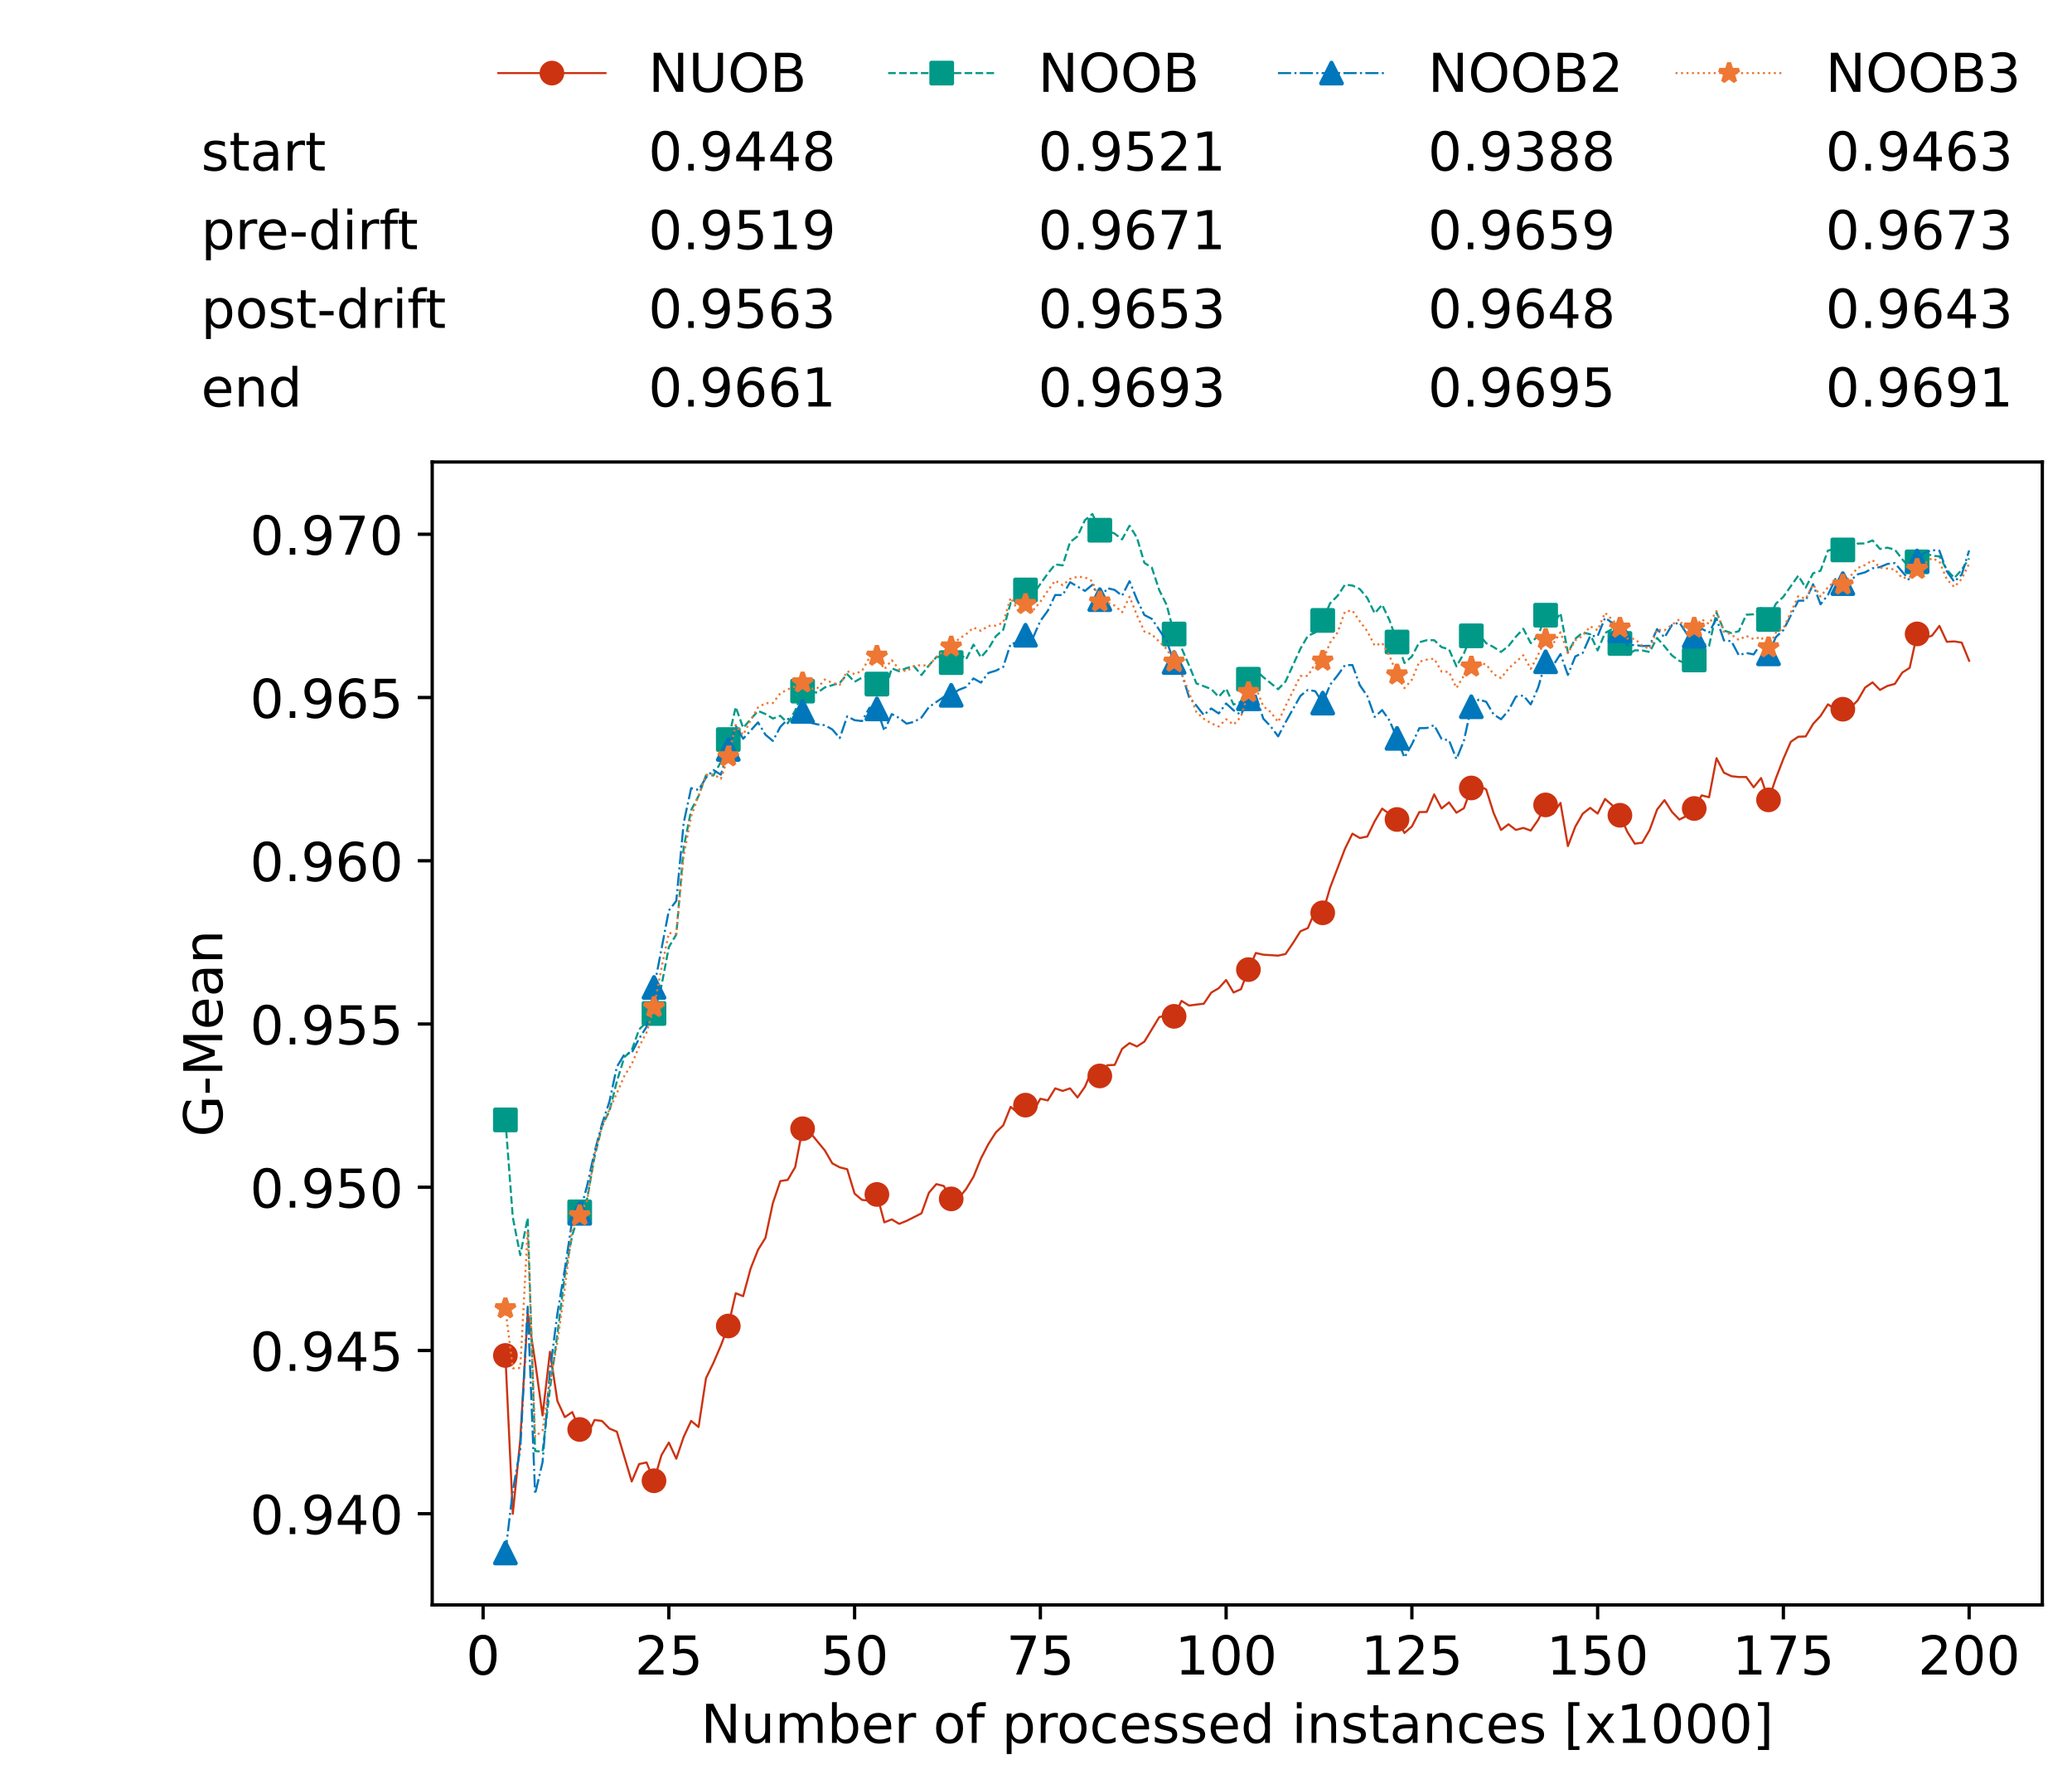 <?xml version="1.0" encoding="utf-8" standalone="no"?>
<!DOCTYPE svg PUBLIC "-//W3C//DTD SVG 1.1//EN"
  "http://www.w3.org/Graphics/SVG/1.1/DTD/svg11.dtd">
<!-- Created with matplotlib (https://matplotlib.org/) -->
<svg height="432.615pt" version="1.1" viewBox="0 0 502.65 432.615" width="502.65pt" xmlns="http://www.w3.org/2000/svg" xmlns:xlink="http://www.w3.org/1999/xlink">
 <defs>
  <style type="text/css">*{stroke-linecap:butt;stroke-linejoin:round;}</style>
 </defs>
 <g id="figure_1">
  <g id="patch_1">
   <path d="M 0 432.615 
L 502.65 432.615 
L 502.65 0 
L 0 0 
z
" style="fill:#ffffff;"/>
  </g>
  <g id="axes_1">
   <g id="patch_2">
    <path d="M 104.85 389.252 
L 495.45 389.252 
L 495.45 112.052 
L 104.85 112.052 
z
" style="fill:#ffffff;"/>
   </g>
   <g id="matplotlib.axis_1">
    <g id="xtick_1">
     <g id="line2d_1">
      <defs>
       <path d="M 0 0 
L 0 3.5 
" id="m5157d9514b" style="stroke:#000000;stroke-width:0.8;"/>
      </defs>
      <g>
       <use style="stroke:#000000;stroke-width:0.8;" x="117.197" xlink:href="#m5157d9514b" y="389.252"/>
      </g>
     </g>
     <g id="text_1">
      <!-- 0 -->
      <g transform="translate(113.061 406.13)scale(0.13 -0.13)">
       <defs>
        <path d="M 31.781 66.406 
Q 24.172 66.406 20.328 58.906 
Q 16.5 51.422 16.5 36.375 
Q 16.5 21.391 20.328 13.891 
Q 24.172 6.391 31.781 6.391 
Q 39.453 6.391 43.281 13.891 
Q 47.125 21.391 47.125 36.375 
Q 47.125 51.422 43.281 58.906 
Q 39.453 66.406 31.781 66.406 
z
M 31.781 74.219 
Q 44.047 74.219 50.516 64.516 
Q 56.984 54.828 56.984 36.375 
Q 56.984 17.969 50.516 8.266 
Q 44.047 -1.422 31.781 -1.422 
Q 19.531 -1.422 13.062 8.266 
Q 6.594 17.969 6.594 36.375 
Q 6.594 54.828 13.062 64.516 
Q 19.531 74.219 31.781 74.219 
z
" id="DejaVuSans-48"/>
       </defs>
       <use xlink:href="#DejaVuSans-48"/>
      </g>
     </g>
    </g>
    <g id="xtick_2">
     <g id="line2d_2">
      <g>
       <use style="stroke:#000000;stroke-width:0.8;" x="162.259" xlink:href="#m5157d9514b" y="389.252"/>
      </g>
     </g>
     <g id="text_2">
      <!-- 25 -->
      <g transform="translate(153.988 406.13)scale(0.13 -0.13)">
       <defs>
        <path d="M 19.188 8.297 
L 53.609 8.297 
L 53.609 0 
L 7.328 0 
L 7.328 8.297 
Q 12.938 14.109 22.625 23.891 
Q 32.328 33.688 34.812 36.531 
Q 39.547 41.844 41.422 45.531 
Q 43.312 49.219 43.312 52.781 
Q 43.312 58.594 39.234 62.25 
Q 35.156 65.922 28.609 65.922 
Q 23.969 65.922 18.812 64.312 
Q 13.672 62.703 7.812 59.422 
L 7.812 69.391 
Q 13.766 71.781 18.938 73 
Q 24.125 74.219 28.422 74.219 
Q 39.75 74.219 46.484 68.547 
Q 53.219 62.891 53.219 53.422 
Q 53.219 48.922 51.531 44.891 
Q 49.859 40.875 45.406 35.406 
Q 44.188 33.984 37.641 27.219 
Q 31.109 20.453 19.188 8.297 
z
" id="DejaVuSans-50"/>
        <path d="M 10.797 72.906 
L 49.516 72.906 
L 49.516 64.594 
L 19.828 64.594 
L 19.828 46.734 
Q 21.969 47.469 24.109 47.828 
Q 26.266 48.188 28.422 48.188 
Q 40.625 48.188 47.75 41.5 
Q 54.891 34.812 54.891 23.391 
Q 54.891 11.625 47.562 5.094 
Q 40.234 -1.422 26.906 -1.422 
Q 22.312 -1.422 17.547 -0.641 
Q 12.797 0.141 7.719 1.703 
L 7.719 11.625 
Q 12.109 9.234 16.797 8.062 
Q 21.484 6.891 26.703 6.891 
Q 35.156 6.891 40.078 11.328 
Q 45.016 15.766 45.016 23.391 
Q 45.016 31 40.078 35.438 
Q 35.156 39.891 26.703 39.891 
Q 22.75 39.891 18.812 39.016 
Q 14.891 38.141 10.797 36.281 
z
" id="DejaVuSans-53"/>
       </defs>
       <use xlink:href="#DejaVuSans-50"/>
       <use x="63.623" xlink:href="#DejaVuSans-53"/>
      </g>
     </g>
    </g>
    <g id="xtick_3">
     <g id="line2d_3">
      <g>
       <use style="stroke:#000000;stroke-width:0.8;" x="207.322" xlink:href="#m5157d9514b" y="389.252"/>
      </g>
     </g>
     <g id="text_3">
      <!-- 50 -->
      <g transform="translate(199.05 406.13)scale(0.13 -0.13)">
       <use xlink:href="#DejaVuSans-53"/>
       <use x="63.623" xlink:href="#DejaVuSans-48"/>
      </g>
     </g>
    </g>
    <g id="xtick_4">
     <g id="line2d_4">
      <g>
       <use style="stroke:#000000;stroke-width:0.8;" x="252.384" xlink:href="#m5157d9514b" y="389.252"/>
      </g>
     </g>
     <g id="text_4">
      <!-- 75 -->
      <g transform="translate(244.113 406.13)scale(0.13 -0.13)">
       <defs>
        <path d="M 8.203 72.906 
L 55.078 72.906 
L 55.078 68.703 
L 28.609 0 
L 18.312 0 
L 43.219 64.594 
L 8.203 64.594 
z
" id="DejaVuSans-55"/>
       </defs>
       <use xlink:href="#DejaVuSans-55"/>
       <use x="63.623" xlink:href="#DejaVuSans-53"/>
      </g>
     </g>
    </g>
    <g id="xtick_5">
     <g id="line2d_5">
      <g>
       <use style="stroke:#000000;stroke-width:0.8;" x="297.446" xlink:href="#m5157d9514b" y="389.252"/>
      </g>
     </g>
     <g id="text_5">
      <!-- 100 -->
      <g transform="translate(285.039 406.13)scale(0.13 -0.13)">
       <defs>
        <path d="M 12.406 8.297 
L 28.516 8.297 
L 28.516 63.922 
L 10.984 60.406 
L 10.984 69.391 
L 28.422 72.906 
L 38.281 72.906 
L 38.281 8.297 
L 54.391 8.297 
L 54.391 0 
L 12.406 0 
z
" id="DejaVuSans-49"/>
       </defs>
       <use xlink:href="#DejaVuSans-49"/>
       <use x="63.623" xlink:href="#DejaVuSans-48"/>
       <use x="127.246" xlink:href="#DejaVuSans-48"/>
      </g>
     </g>
    </g>
    <g id="xtick_6">
     <g id="line2d_6">
      <g>
       <use style="stroke:#000000;stroke-width:0.8;" x="342.509" xlink:href="#m5157d9514b" y="389.252"/>
      </g>
     </g>
     <g id="text_6">
      <!-- 125 -->
      <g transform="translate(330.102 406.13)scale(0.13 -0.13)">
       <use xlink:href="#DejaVuSans-49"/>
       <use x="63.623" xlink:href="#DejaVuSans-50"/>
       <use x="127.246" xlink:href="#DejaVuSans-53"/>
      </g>
     </g>
    </g>
    <g id="xtick_7">
     <g id="line2d_7">
      <g>
       <use style="stroke:#000000;stroke-width:0.8;" x="387.571" xlink:href="#m5157d9514b" y="389.252"/>
      </g>
     </g>
     <g id="text_7">
      <!-- 150 -->
      <g transform="translate(375.164 406.13)scale(0.13 -0.13)">
       <use xlink:href="#DejaVuSans-49"/>
       <use x="63.623" xlink:href="#DejaVuSans-53"/>
       <use x="127.246" xlink:href="#DejaVuSans-48"/>
      </g>
     </g>
    </g>
    <g id="xtick_8">
     <g id="line2d_8">
      <g>
       <use style="stroke:#000000;stroke-width:0.8;" x="432.633" xlink:href="#m5157d9514b" y="389.252"/>
      </g>
     </g>
     <g id="text_8">
      <!-- 175 -->
      <g transform="translate(420.226 406.13)scale(0.13 -0.13)">
       <use xlink:href="#DejaVuSans-49"/>
       <use x="63.623" xlink:href="#DejaVuSans-55"/>
       <use x="127.246" xlink:href="#DejaVuSans-53"/>
      </g>
     </g>
    </g>
    <g id="xtick_9">
     <g id="line2d_9">
      <g>
       <use style="stroke:#000000;stroke-width:0.8;" x="477.695" xlink:href="#m5157d9514b" y="389.252"/>
      </g>
     </g>
     <g id="text_9">
      <!-- 200 -->
      <g transform="translate(465.289 406.13)scale(0.13 -0.13)">
       <use xlink:href="#DejaVuSans-50"/>
       <use x="63.623" xlink:href="#DejaVuSans-48"/>
       <use x="127.246" xlink:href="#DejaVuSans-48"/>
      </g>
     </g>
    </g>
    <g id="text_10">
     <!-- Number of processed instances [x1000] -->
     <g transform="translate(170.025 422.711)scale(0.13 -0.13)">
      <defs>
       <path d="M 9.812 72.906 
L 23.094 72.906 
L 55.422 11.922 
L 55.422 72.906 
L 64.984 72.906 
L 64.984 0 
L 51.703 0 
L 19.391 60.984 
L 19.391 0 
L 9.812 0 
z
" id="DejaVuSans-78"/>
       <path d="M 8.5 21.578 
L 8.5 54.688 
L 17.484 54.688 
L 17.484 21.922 
Q 17.484 14.156 20.5 10.266 
Q 23.531 6.391 29.594 6.391 
Q 36.859 6.391 41.078 11.031 
Q 45.312 15.672 45.312 23.688 
L 45.312 54.688 
L 54.297 54.688 
L 54.297 0 
L 45.312 0 
L 45.312 8.406 
Q 42.047 3.422 37.719 1 
Q 33.406 -1.422 27.688 -1.422 
Q 18.266 -1.422 13.375 4.438 
Q 8.5 10.297 8.5 21.578 
z
M 31.109 56 
z
" id="DejaVuSans-117"/>
       <path d="M 52 44.188 
Q 55.375 50.25 60.062 53.125 
Q 64.75 56 71.094 56 
Q 79.641 56 84.281 50.016 
Q 88.922 44.047 88.922 33.016 
L 88.922 0 
L 79.891 0 
L 79.891 32.719 
Q 79.891 40.578 77.094 44.375 
Q 74.312 48.188 68.609 48.188 
Q 61.625 48.188 57.562 43.547 
Q 53.516 38.922 53.516 30.906 
L 53.516 0 
L 44.484 0 
L 44.484 32.719 
Q 44.484 40.625 41.703 44.406 
Q 38.922 48.188 33.109 48.188 
Q 26.219 48.188 22.156 43.531 
Q 18.109 38.875 18.109 30.906 
L 18.109 0 
L 9.078 0 
L 9.078 54.688 
L 18.109 54.688 
L 18.109 46.188 
Q 21.188 51.219 25.484 53.609 
Q 29.781 56 35.688 56 
Q 41.656 56 45.828 52.969 
Q 50 49.953 52 44.188 
z
" id="DejaVuSans-109"/>
       <path d="M 48.688 27.297 
Q 48.688 37.203 44.609 42.844 
Q 40.531 48.484 33.406 48.484 
Q 26.266 48.484 22.188 42.844 
Q 18.109 37.203 18.109 27.297 
Q 18.109 17.391 22.188 11.75 
Q 26.266 6.109 33.406 6.109 
Q 40.531 6.109 44.609 11.75 
Q 48.688 17.391 48.688 27.297 
z
M 18.109 46.391 
Q 20.953 51.266 25.266 53.625 
Q 29.594 56 35.594 56 
Q 45.562 56 51.781 48.094 
Q 58.016 40.188 58.016 27.297 
Q 58.016 14.406 51.781 6.484 
Q 45.562 -1.422 35.594 -1.422 
Q 29.594 -1.422 25.266 0.953 
Q 20.953 3.328 18.109 8.203 
L 18.109 0 
L 9.078 0 
L 9.078 75.984 
L 18.109 75.984 
z
" id="DejaVuSans-98"/>
       <path d="M 56.203 29.594 
L 56.203 25.203 
L 14.891 25.203 
Q 15.484 15.922 20.484 11.062 
Q 25.484 6.203 34.422 6.203 
Q 39.594 6.203 44.453 7.469 
Q 49.312 8.734 54.109 11.281 
L 54.109 2.781 
Q 49.266 0.734 44.188 -0.344 
Q 39.109 -1.422 33.891 -1.422 
Q 20.797 -1.422 13.156 6.188 
Q 5.516 13.812 5.516 26.812 
Q 5.516 40.234 12.766 48.109 
Q 20.016 56 32.328 56 
Q 43.359 56 49.781 48.891 
Q 56.203 41.797 56.203 29.594 
z
M 47.219 32.234 
Q 47.125 39.594 43.094 43.984 
Q 39.062 48.391 32.422 48.391 
Q 24.906 48.391 20.391 44.141 
Q 15.875 39.891 15.188 32.172 
z
" id="DejaVuSans-101"/>
       <path d="M 41.109 46.297 
Q 39.594 47.172 37.812 47.578 
Q 36.031 48 33.891 48 
Q 26.266 48 22.188 43.047 
Q 18.109 38.094 18.109 28.812 
L 18.109 0 
L 9.078 0 
L 9.078 54.688 
L 18.109 54.688 
L 18.109 46.188 
Q 20.953 51.172 25.484 53.578 
Q 30.031 56 36.531 56 
Q 37.453 56 38.578 55.875 
Q 39.703 55.766 41.062 55.516 
z
" id="DejaVuSans-114"/>
       <path id="DejaVuSans-32"/>
       <path d="M 30.609 48.391 
Q 23.391 48.391 19.188 42.75 
Q 14.984 37.109 14.984 27.297 
Q 14.984 17.484 19.156 11.844 
Q 23.344 6.203 30.609 6.203 
Q 37.797 6.203 41.984 11.859 
Q 46.188 17.531 46.188 27.297 
Q 46.188 37.016 41.984 42.703 
Q 37.797 48.391 30.609 48.391 
z
M 30.609 56 
Q 42.328 56 49.016 48.375 
Q 55.719 40.766 55.719 27.297 
Q 55.719 13.875 49.016 6.219 
Q 42.328 -1.422 30.609 -1.422 
Q 18.844 -1.422 12.172 6.219 
Q 5.516 13.875 5.516 27.297 
Q 5.516 40.766 12.172 48.375 
Q 18.844 56 30.609 56 
z
" id="DejaVuSans-111"/>
       <path d="M 37.109 75.984 
L 37.109 68.5 
L 28.516 68.5 
Q 23.688 68.5 21.797 66.547 
Q 19.922 64.594 19.922 59.516 
L 19.922 54.688 
L 34.719 54.688 
L 34.719 47.703 
L 19.922 47.703 
L 19.922 0 
L 10.891 0 
L 10.891 47.703 
L 2.297 47.703 
L 2.297 54.688 
L 10.891 54.688 
L 10.891 58.5 
Q 10.891 67.625 15.141 71.797 
Q 19.391 75.984 28.609 75.984 
z
" id="DejaVuSans-102"/>
       <path d="M 18.109 8.203 
L 18.109 -20.797 
L 9.078 -20.797 
L 9.078 54.688 
L 18.109 54.688 
L 18.109 46.391 
Q 20.953 51.266 25.266 53.625 
Q 29.594 56 35.594 56 
Q 45.562 56 51.781 48.094 
Q 58.016 40.188 58.016 27.297 
Q 58.016 14.406 51.781 6.484 
Q 45.562 -1.422 35.594 -1.422 
Q 29.594 -1.422 25.266 0.953 
Q 20.953 3.328 18.109 8.203 
z
M 48.688 27.297 
Q 48.688 37.203 44.609 42.844 
Q 40.531 48.484 33.406 48.484 
Q 26.266 48.484 22.188 42.844 
Q 18.109 37.203 18.109 27.297 
Q 18.109 17.391 22.188 11.75 
Q 26.266 6.109 33.406 6.109 
Q 40.531 6.109 44.609 11.75 
Q 48.688 17.391 48.688 27.297 
z
" id="DejaVuSans-112"/>
       <path d="M 48.781 52.594 
L 48.781 44.188 
Q 44.969 46.297 41.141 47.344 
Q 37.312 48.391 33.406 48.391 
Q 24.656 48.391 19.812 42.844 
Q 14.984 37.312 14.984 27.297 
Q 14.984 17.281 19.812 11.734 
Q 24.656 6.203 33.406 6.203 
Q 37.312 6.203 41.141 7.25 
Q 44.969 8.297 48.781 10.406 
L 48.781 2.094 
Q 45.016 0.344 40.984 -0.531 
Q 36.969 -1.422 32.422 -1.422 
Q 20.062 -1.422 12.781 6.344 
Q 5.516 14.109 5.516 27.297 
Q 5.516 40.672 12.859 48.328 
Q 20.219 56 33.016 56 
Q 37.156 56 41.109 55.141 
Q 45.062 54.297 48.781 52.594 
z
" id="DejaVuSans-99"/>
       <path d="M 44.281 53.078 
L 44.281 44.578 
Q 40.484 46.531 36.375 47.5 
Q 32.281 48.484 27.875 48.484 
Q 21.188 48.484 17.844 46.438 
Q 14.5 44.391 14.5 40.281 
Q 14.5 37.156 16.891 35.375 
Q 19.281 33.594 26.516 31.984 
L 29.594 31.297 
Q 39.156 29.25 43.188 25.516 
Q 47.219 21.781 47.219 15.094 
Q 47.219 7.469 41.188 3.016 
Q 35.156 -1.422 24.609 -1.422 
Q 20.219 -1.422 15.453 -0.562 
Q 10.688 0.297 5.422 2 
L 5.422 11.281 
Q 10.406 8.688 15.234 7.391 
Q 20.062 6.109 24.812 6.109 
Q 31.156 6.109 34.562 8.281 
Q 37.984 10.453 37.984 14.406 
Q 37.984 18.062 35.516 20.016 
Q 33.062 21.969 24.703 23.781 
L 21.578 24.516 
Q 13.234 26.266 9.516 29.906 
Q 5.812 33.547 5.812 39.891 
Q 5.812 47.609 11.281 51.797 
Q 16.75 56 26.812 56 
Q 31.781 56 36.172 55.266 
Q 40.578 54.547 44.281 53.078 
z
" id="DejaVuSans-115"/>
       <path d="M 45.406 46.391 
L 45.406 75.984 
L 54.391 75.984 
L 54.391 0 
L 45.406 0 
L 45.406 8.203 
Q 42.578 3.328 38.25 0.953 
Q 33.938 -1.422 27.875 -1.422 
Q 17.969 -1.422 11.734 6.484 
Q 5.516 14.406 5.516 27.297 
Q 5.516 40.188 11.734 48.094 
Q 17.969 56 27.875 56 
Q 33.938 56 38.25 53.625 
Q 42.578 51.266 45.406 46.391 
z
M 14.797 27.297 
Q 14.797 17.391 18.875 11.75 
Q 22.953 6.109 30.078 6.109 
Q 37.203 6.109 41.297 11.75 
Q 45.406 17.391 45.406 27.297 
Q 45.406 37.203 41.297 42.844 
Q 37.203 48.484 30.078 48.484 
Q 22.953 48.484 18.875 42.844 
Q 14.797 37.203 14.797 27.297 
z
" id="DejaVuSans-100"/>
       <path d="M 9.422 54.688 
L 18.406 54.688 
L 18.406 0 
L 9.422 0 
z
M 9.422 75.984 
L 18.406 75.984 
L 18.406 64.594 
L 9.422 64.594 
z
" id="DejaVuSans-105"/>
       <path d="M 54.891 33.016 
L 54.891 0 
L 45.906 0 
L 45.906 32.719 
Q 45.906 40.484 42.875 44.328 
Q 39.844 48.188 33.797 48.188 
Q 26.516 48.188 22.312 43.547 
Q 18.109 38.922 18.109 30.906 
L 18.109 0 
L 9.078 0 
L 9.078 54.688 
L 18.109 54.688 
L 18.109 46.188 
Q 21.344 51.125 25.703 53.562 
Q 30.078 56 35.797 56 
Q 45.219 56 50.047 50.172 
Q 54.891 44.344 54.891 33.016 
z
" id="DejaVuSans-110"/>
       <path d="M 18.312 70.219 
L 18.312 54.688 
L 36.812 54.688 
L 36.812 47.703 
L 18.312 47.703 
L 18.312 18.016 
Q 18.312 11.328 20.141 9.422 
Q 21.969 7.516 27.594 7.516 
L 36.812 7.516 
L 36.812 0 
L 27.594 0 
Q 17.188 0 13.234 3.875 
Q 9.281 7.766 9.281 18.016 
L 9.281 47.703 
L 2.688 47.703 
L 2.688 54.688 
L 9.281 54.688 
L 9.281 70.219 
z
" id="DejaVuSans-116"/>
       <path d="M 34.281 27.484 
Q 23.391 27.484 19.188 25 
Q 14.984 22.516 14.984 16.5 
Q 14.984 11.719 18.141 8.906 
Q 21.297 6.109 26.703 6.109 
Q 34.188 6.109 38.703 11.406 
Q 43.219 16.703 43.219 25.484 
L 43.219 27.484 
z
M 52.203 31.203 
L 52.203 0 
L 43.219 0 
L 43.219 8.297 
Q 40.141 3.328 35.547 0.953 
Q 30.953 -1.422 24.312 -1.422 
Q 15.922 -1.422 10.953 3.297 
Q 6 8.016 6 15.922 
Q 6 25.141 12.172 29.828 
Q 18.359 34.516 30.609 34.516 
L 43.219 34.516 
L 43.219 35.406 
Q 43.219 41.609 39.141 45 
Q 35.062 48.391 27.688 48.391 
Q 23 48.391 18.547 47.266 
Q 14.109 46.141 10.016 43.891 
L 10.016 52.203 
Q 14.938 54.109 19.578 55.047 
Q 24.219 56 28.609 56 
Q 40.484 56 46.344 49.844 
Q 52.203 43.703 52.203 31.203 
z
" id="DejaVuSans-97"/>
       <path d="M 8.594 75.984 
L 29.297 75.984 
L 29.297 69 
L 17.578 69 
L 17.578 -6.203 
L 29.297 -6.203 
L 29.297 -13.188 
L 8.594 -13.188 
z
" id="DejaVuSans-91"/>
       <path d="M 54.891 54.688 
L 35.109 28.078 
L 55.906 0 
L 45.312 0 
L 29.391 21.484 
L 13.484 0 
L 2.875 0 
L 24.125 28.609 
L 4.688 54.688 
L 15.281 54.688 
L 29.781 35.203 
L 44.281 54.688 
z
" id="DejaVuSans-120"/>
       <path d="M 30.422 75.984 
L 30.422 -13.188 
L 9.719 -13.188 
L 9.719 -6.203 
L 21.391 -6.203 
L 21.391 69 
L 9.719 69 
L 9.719 75.984 
z
" id="DejaVuSans-93"/>
      </defs>
      <use xlink:href="#DejaVuSans-78"/>
      <use x="74.805" xlink:href="#DejaVuSans-117"/>
      <use x="138.184" xlink:href="#DejaVuSans-109"/>
      <use x="235.596" xlink:href="#DejaVuSans-98"/>
      <use x="299.072" xlink:href="#DejaVuSans-101"/>
      <use x="360.596" xlink:href="#DejaVuSans-114"/>
      <use x="401.709" xlink:href="#DejaVuSans-32"/>
      <use x="433.496" xlink:href="#DejaVuSans-111"/>
      <use x="494.678" xlink:href="#DejaVuSans-102"/>
      <use x="529.883" xlink:href="#DejaVuSans-32"/>
      <use x="561.67" xlink:href="#DejaVuSans-112"/>
      <use x="625.146" xlink:href="#DejaVuSans-114"/>
      <use x="664.01" xlink:href="#DejaVuSans-111"/>
      <use x="725.191" xlink:href="#DejaVuSans-99"/>
      <use x="780.172" xlink:href="#DejaVuSans-101"/>
      <use x="841.695" xlink:href="#DejaVuSans-115"/>
      <use x="893.795" xlink:href="#DejaVuSans-115"/>
      <use x="945.895" xlink:href="#DejaVuSans-101"/>
      <use x="1007.418" xlink:href="#DejaVuSans-100"/>
      <use x="1070.895" xlink:href="#DejaVuSans-32"/>
      <use x="1102.682" xlink:href="#DejaVuSans-105"/>
      <use x="1130.465" xlink:href="#DejaVuSans-110"/>
      <use x="1193.844" xlink:href="#DejaVuSans-115"/>
      <use x="1245.943" xlink:href="#DejaVuSans-116"/>
      <use x="1285.152" xlink:href="#DejaVuSans-97"/>
      <use x="1346.432" xlink:href="#DejaVuSans-110"/>
      <use x="1409.811" xlink:href="#DejaVuSans-99"/>
      <use x="1464.791" xlink:href="#DejaVuSans-101"/>
      <use x="1526.314" xlink:href="#DejaVuSans-115"/>
      <use x="1578.414" xlink:href="#DejaVuSans-32"/>
      <use x="1610.201" xlink:href="#DejaVuSans-91"/>
      <use x="1649.215" xlink:href="#DejaVuSans-120"/>
      <use x="1708.395" xlink:href="#DejaVuSans-49"/>
      <use x="1772.018" xlink:href="#DejaVuSans-48"/>
      <use x="1835.641" xlink:href="#DejaVuSans-48"/>
      <use x="1899.264" xlink:href="#DejaVuSans-48"/>
      <use x="1962.887" xlink:href="#DejaVuSans-93"/>
     </g>
    </g>
   </g>
   <g id="matplotlib.axis_2">
    <g id="ytick_1">
     <g id="line2d_10">
      <defs>
       <path d="M 0 0 
L -3.5 0 
" id="m4e94c7c1b1" style="stroke:#000000;stroke-width:0.8;"/>
      </defs>
      <g>
       <use style="stroke:#000000;stroke-width:0.8;" x="104.85" xlink:href="#m4e94c7c1b1" y="367.13"/>
      </g>
     </g>
     <g id="text_11">
      <!-- 0.940 -->
      <g transform="translate(60.633 372.069)scale(0.13 -0.13)">
       <defs>
        <path d="M 10.688 12.406 
L 21 12.406 
L 21 0 
L 10.688 0 
z
" id="DejaVuSans-46"/>
        <path d="M 10.984 1.516 
L 10.984 10.5 
Q 14.703 8.734 18.5 7.812 
Q 22.312 6.891 25.984 6.891 
Q 35.75 6.891 40.891 13.453 
Q 46.047 20.016 46.781 33.406 
Q 43.953 29.203 39.594 26.953 
Q 35.25 24.703 29.984 24.703 
Q 19.047 24.703 12.672 31.312 
Q 6.297 37.938 6.297 49.422 
Q 6.297 60.641 12.938 67.422 
Q 19.578 74.219 30.609 74.219 
Q 43.266 74.219 49.922 64.516 
Q 56.594 54.828 56.594 36.375 
Q 56.594 19.141 48.406 8.859 
Q 40.234 -1.422 26.422 -1.422 
Q 22.703 -1.422 18.891 -0.688 
Q 15.094 0.047 10.984 1.516 
z
M 30.609 32.422 
Q 37.25 32.422 41.125 36.953 
Q 45.016 41.5 45.016 49.422 
Q 45.016 57.281 41.125 61.844 
Q 37.25 66.406 30.609 66.406 
Q 23.969 66.406 20.094 61.844 
Q 16.219 57.281 16.219 49.422 
Q 16.219 41.5 20.094 36.953 
Q 23.969 32.422 30.609 32.422 
z
" id="DejaVuSans-57"/>
        <path d="M 37.797 64.312 
L 12.891 25.391 
L 37.797 25.391 
z
M 35.203 72.906 
L 47.609 72.906 
L 47.609 25.391 
L 58.016 25.391 
L 58.016 17.188 
L 47.609 17.188 
L 47.609 0 
L 37.797 0 
L 37.797 17.188 
L 4.891 17.188 
L 4.891 26.703 
z
" id="DejaVuSans-52"/>
       </defs>
       <use xlink:href="#DejaVuSans-48"/>
       <use x="63.623" xlink:href="#DejaVuSans-46"/>
       <use x="95.41" xlink:href="#DejaVuSans-57"/>
       <use x="159.033" xlink:href="#DejaVuSans-52"/>
       <use x="222.656" xlink:href="#DejaVuSans-48"/>
      </g>
     </g>
    </g>
    <g id="ytick_2">
     <g id="line2d_11">
      <g>
       <use style="stroke:#000000;stroke-width:0.8;" x="104.85" xlink:href="#m4e94c7c1b1" y="327.538"/>
      </g>
     </g>
     <g id="text_12">
      <!-- 0.945 -->
      <g transform="translate(60.633 332.477)scale(0.13 -0.13)">
       <use xlink:href="#DejaVuSans-48"/>
       <use x="63.623" xlink:href="#DejaVuSans-46"/>
       <use x="95.41" xlink:href="#DejaVuSans-57"/>
       <use x="159.033" xlink:href="#DejaVuSans-52"/>
       <use x="222.656" xlink:href="#DejaVuSans-53"/>
      </g>
     </g>
    </g>
    <g id="ytick_3">
     <g id="line2d_12">
      <g>
       <use style="stroke:#000000;stroke-width:0.8;" x="104.85" xlink:href="#m4e94c7c1b1" y="287.947"/>
      </g>
     </g>
     <g id="text_13">
      <!-- 0.950 -->
      <g transform="translate(60.633 292.886)scale(0.13 -0.13)">
       <use xlink:href="#DejaVuSans-48"/>
       <use x="63.623" xlink:href="#DejaVuSans-46"/>
       <use x="95.41" xlink:href="#DejaVuSans-57"/>
       <use x="159.033" xlink:href="#DejaVuSans-53"/>
       <use x="222.656" xlink:href="#DejaVuSans-48"/>
      </g>
     </g>
    </g>
    <g id="ytick_4">
     <g id="line2d_13">
      <g>
       <use style="stroke:#000000;stroke-width:0.8;" x="104.85" xlink:href="#m4e94c7c1b1" y="248.355"/>
      </g>
     </g>
     <g id="text_14">
      <!-- 0.955 -->
      <g transform="translate(60.633 253.294)scale(0.13 -0.13)">
       <use xlink:href="#DejaVuSans-48"/>
       <use x="63.623" xlink:href="#DejaVuSans-46"/>
       <use x="95.41" xlink:href="#DejaVuSans-57"/>
       <use x="159.033" xlink:href="#DejaVuSans-53"/>
       <use x="222.656" xlink:href="#DejaVuSans-53"/>
      </g>
     </g>
    </g>
    <g id="ytick_5">
     <g id="line2d_14">
      <g>
       <use style="stroke:#000000;stroke-width:0.8;" x="104.85" xlink:href="#m4e94c7c1b1" y="208.763"/>
      </g>
     </g>
     <g id="text_15">
      <!-- 0.960 -->
      <g transform="translate(60.633 213.702)scale(0.13 -0.13)">
       <defs>
        <path d="M 33.016 40.375 
Q 26.375 40.375 22.484 35.828 
Q 18.609 31.297 18.609 23.391 
Q 18.609 15.531 22.484 10.953 
Q 26.375 6.391 33.016 6.391 
Q 39.656 6.391 43.531 10.953 
Q 47.406 15.531 47.406 23.391 
Q 47.406 31.297 43.531 35.828 
Q 39.656 40.375 33.016 40.375 
z
M 52.594 71.297 
L 52.594 62.312 
Q 48.875 64.062 45.094 64.984 
Q 41.312 65.922 37.594 65.922 
Q 27.828 65.922 22.672 59.328 
Q 17.531 52.734 16.797 39.406 
Q 19.672 43.656 24.016 45.922 
Q 28.375 48.188 33.594 48.188 
Q 44.578 48.188 50.953 41.516 
Q 57.328 34.859 57.328 23.391 
Q 57.328 12.156 50.688 5.359 
Q 44.047 -1.422 33.016 -1.422 
Q 20.359 -1.422 13.672 8.266 
Q 6.984 17.969 6.984 36.375 
Q 6.984 53.656 15.188 63.938 
Q 23.391 74.219 37.203 74.219 
Q 40.922 74.219 44.703 73.484 
Q 48.484 72.75 52.594 71.297 
z
" id="DejaVuSans-54"/>
       </defs>
       <use xlink:href="#DejaVuSans-48"/>
       <use x="63.623" xlink:href="#DejaVuSans-46"/>
       <use x="95.41" xlink:href="#DejaVuSans-57"/>
       <use x="159.033" xlink:href="#DejaVuSans-54"/>
       <use x="222.656" xlink:href="#DejaVuSans-48"/>
      </g>
     </g>
    </g>
    <g id="ytick_6">
     <g id="line2d_15">
      <g>
       <use style="stroke:#000000;stroke-width:0.8;" x="104.85" xlink:href="#m4e94c7c1b1" y="169.171"/>
      </g>
     </g>
     <g id="text_16">
      <!-- 0.965 -->
      <g transform="translate(60.633 174.11)scale(0.13 -0.13)">
       <use xlink:href="#DejaVuSans-48"/>
       <use x="63.623" xlink:href="#DejaVuSans-46"/>
       <use x="95.41" xlink:href="#DejaVuSans-57"/>
       <use x="159.033" xlink:href="#DejaVuSans-54"/>
       <use x="222.656" xlink:href="#DejaVuSans-53"/>
      </g>
     </g>
    </g>
    <g id="ytick_7">
     <g id="line2d_16">
      <g>
       <use style="stroke:#000000;stroke-width:0.8;" x="104.85" xlink:href="#m4e94c7c1b1" y="129.58"/>
      </g>
     </g>
     <g id="text_17">
      <!-- 0.970 -->
      <g transform="translate(60.633 134.519)scale(0.13 -0.13)">
       <use xlink:href="#DejaVuSans-48"/>
       <use x="63.623" xlink:href="#DejaVuSans-46"/>
       <use x="95.41" xlink:href="#DejaVuSans-57"/>
       <use x="159.033" xlink:href="#DejaVuSans-55"/>
       <use x="222.656" xlink:href="#DejaVuSans-48"/>
      </g>
     </g>
    </g>
    <g id="text_18">
     <!-- G-Mean -->
     <g transform="translate(53.93 275.744)rotate(-90)scale(0.13 -0.13)">
      <defs>
       <path d="M 59.516 10.406 
L 59.516 29.984 
L 43.406 29.984 
L 43.406 38.094 
L 69.281 38.094 
L 69.281 6.781 
Q 63.578 2.734 56.688 0.656 
Q 49.812 -1.422 42 -1.422 
Q 24.906 -1.422 15.25 8.562 
Q 5.609 18.562 5.609 36.375 
Q 5.609 54.25 15.25 64.234 
Q 24.906 74.219 42 74.219 
Q 49.125 74.219 55.547 72.453 
Q 61.969 70.703 67.391 67.281 
L 67.391 56.781 
Q 61.922 61.422 55.766 63.766 
Q 49.609 66.109 42.828 66.109 
Q 29.438 66.109 22.719 58.641 
Q 16.016 51.172 16.016 36.375 
Q 16.016 21.625 22.719 14.156 
Q 29.438 6.688 42.828 6.688 
Q 48.047 6.688 52.141 7.594 
Q 56.25 8.5 59.516 10.406 
z
" id="DejaVuSans-71"/>
       <path d="M 4.891 31.391 
L 31.203 31.391 
L 31.203 23.391 
L 4.891 23.391 
z
" id="DejaVuSans-45"/>
       <path d="M 9.812 72.906 
L 24.516 72.906 
L 43.109 23.297 
L 61.812 72.906 
L 76.516 72.906 
L 76.516 0 
L 66.891 0 
L 66.891 64.016 
L 48.094 14.016 
L 38.188 14.016 
L 19.391 64.016 
L 19.391 0 
L 9.812 0 
z
" id="DejaVuSans-77"/>
      </defs>
      <use xlink:href="#DejaVuSans-71"/>
      <use x="77.49" xlink:href="#DejaVuSans-45"/>
      <use x="113.574" xlink:href="#DejaVuSans-77"/>
      <use x="199.854" xlink:href="#DejaVuSans-101"/>
      <use x="261.377" xlink:href="#DejaVuSans-97"/>
      <use x="322.656" xlink:href="#DejaVuSans-110"/>
     </g>
    </g>
   </g>
   <g id="line2d_17"/>
   <g id="line2d_18"/>
   <g id="line2d_19"/>
   <g id="line2d_20"/>
   <g id="line2d_21"/>
   <g id="line2d_22">
    <path clip-path="url(#p1252c5267b)" d="M 122.605 328.743 
L 124.407 367.15 
L 126.21 349.226 
L 128.012 318.434 
L 129.815 330.23 
L 131.617 343.3 
L 133.419 327.845 
L 135.222 339.81 
L 137.024 343.703 
L 138.827 342.482 
L 140.629 346.7 
L 142.432 348.162 
L 144.234 344.39 
L 146.037 344.631 
L 147.839 346.467 
L 149.642 347.231 
L 153.247 359.309 
L 155.049 355.081 
L 156.852 354.697 
L 158.654 359.131 
L 160.457 352.934 
L 162.259 349.873 
L 164.062 353.78 
L 165.864 348.468 
L 167.667 344.621 
L 169.469 346.101 
L 171.272 334.256 
L 173.074 330.532 
L 174.877 326.334 
L 176.679 321.6 
L 178.482 313.66 
L 180.284 314.368 
L 182.087 307.693 
L 183.889 303.127 
L 185.692 300.226 
L 187.494 291.79 
L 189.297 286.46 
L 191.099 286.157 
L 192.902 283.07 
L 194.704 273.752 
L 196.507 274.659 
L 200.112 279.047 
L 201.914 282.16 
L 203.717 283.122 
L 205.519 283.574 
L 207.322 289.51 
L 209.124 291.019 
L 210.927 291.188 
L 212.729 289.695 
L 214.532 296.461 
L 216.334 295.753 
L 218.137 296.825 
L 219.939 296.102 
L 223.544 294.273 
L 225.347 289.275 
L 227.149 287.181 
L 228.952 287.639 
L 230.754 290.77 
L 232.557 290.587 
L 234.359 288.396 
L 236.162 285.406 
L 237.964 280.971 
L 239.767 277.495 
L 241.569 274.659 
L 243.372 272.936 
L 245.174 268.451 
L 246.976 269.952 
L 248.779 268.034 
L 250.581 269.676 
L 252.384 266.485 
L 254.186 266.887 
L 255.989 263.966 
L 257.791 264.591 
L 259.594 263.964 
L 261.396 266.171 
L 263.199 263.574 
L 265.001 259.36 
L 266.804 260.954 
L 268.606 258.362 
L 270.409 258.278 
L 272.211 254.382 
L 274.014 252.986 
L 275.816 253.808 
L 277.619 252.63 
L 281.224 246.682 
L 283.026 246.265 
L 284.829 246.499 
L 286.631 242.739 
L 288.434 243.874 
L 292.039 243.424 
L 293.841 240.734 
L 295.644 239.686 
L 297.446 237.685 
L 299.249 240.716 
L 301.051 239.916 
L 302.854 235.164 
L 304.656 231.128 
L 306.459 231.547 
L 310.064 231.77 
L 311.866 231.376 
L 313.669 228.72 
L 315.471 225.865 
L 317.274 225.094 
L 319.076 220.903 
L 320.879 221.385 
L 322.681 215.261 
L 326.286 205.836 
L 328.089 202.188 
L 329.891 203.253 
L 331.694 202.884 
L 333.496 199.169 
L 335.299 196.121 
L 338.904 198.753 
L 340.706 202.02 
L 342.509 200.438 
L 344.311 196.96 
L 346.114 196.923 
L 347.916 192.68 
L 349.719 196.078 
L 351.521 194.611 
L 353.324 197.109 
L 355.126 196.023 
L 356.928 191.109 
L 358.731 190.535 
L 360.533 191.463 
L 362.336 197.166 
L 364.138 201.298 
L 365.941 199.912 
L 367.743 201.286 
L 369.546 200.796 
L 371.348 201.44 
L 373.151 198.843 
L 374.953 195.218 
L 376.756 197.321 
L 378.558 194.731 
L 380.361 205.211 
L 382.163 200.478 
L 383.966 197.338 
L 385.768 195.932 
L 387.571 197.322 
L 389.373 193.785 
L 391.176 195.354 
L 392.978 197.728 
L 394.781 201.763 
L 396.583 204.618 
L 398.386 204.38 
L 400.188 201.308 
L 401.991 196.351 
L 403.793 194.059 
L 405.596 196.903 
L 407.398 198.777 
L 409.201 197.858 
L 411.003 196.087 
L 412.806 192.903 
L 414.608 193.36 
L 416.411 183.885 
L 418.213 187.402 
L 420.016 188.252 
L 421.818 188.456 
L 423.621 188.448 
L 425.423 190.945 
L 427.226 188.701 
L 429.028 193.998 
L 430.831 188.728 
L 432.633 184.047 
L 434.436 179.906 
L 436.238 178.684 
L 438.041 178.615 
L 439.843 175.576 
L 441.646 173.638 
L 443.448 170.828 
L 445.251 172.041 
L 447.053 172.011 
L 448.856 171.675 
L 450.658 169.878 
L 452.461 166.751 
L 454.263 165.5 
L 456.066 167.331 
L 457.868 166.365 
L 459.671 165.866 
L 461.473 163.127 
L 463.276 161.963 
L 465.078 153.746 
L 466.881 154.769 
L 468.683 154.173 
L 470.485 151.798 
L 472.288 155.66 
L 474.09 155.56 
L 475.893 155.849 
L 477.695 160.26 
L 477.695 160.26 
" style="fill:none;stroke:#cc3311;stroke-linecap:square;stroke-width:0.5;"/>
    <defs>
     <path d="M 0 2.5 
C 0.663 2.5 1.299 2.237 1.768 1.768 
C 2.237 1.299 2.5 0.663 2.5 0 
C 2.5 -0.663 2.237 -1.299 1.768 -1.768 
C 1.299 -2.237 0.663 -2.5 0 -2.5 
C -0.663 -2.5 -1.299 -2.237 -1.768 -1.768 
C -2.237 -1.299 -2.5 -0.663 -2.5 0 
C -2.5 0.663 -2.237 1.299 -1.768 1.768 
C -1.299 2.237 -0.663 2.5 0 2.5 
z
" id="m44add90028" style="stroke:#cc3311;"/>
    </defs>
    <g clip-path="url(#p1252c5267b)">
     <use style="fill:#cc3311;stroke:#cc3311;" x="122.605" xlink:href="#m44add90028" y="328.743"/>
     <use style="fill:#cc3311;stroke:#cc3311;" x="140.629" xlink:href="#m44add90028" y="346.7"/>
     <use style="fill:#cc3311;stroke:#cc3311;" x="158.654" xlink:href="#m44add90028" y="359.131"/>
     <use style="fill:#cc3311;stroke:#cc3311;" x="176.679" xlink:href="#m44add90028" y="321.6"/>
     <use style="fill:#cc3311;stroke:#cc3311;" x="194.704" xlink:href="#m44add90028" y="273.752"/>
     <use style="fill:#cc3311;stroke:#cc3311;" x="212.729" xlink:href="#m44add90028" y="289.695"/>
     <use style="fill:#cc3311;stroke:#cc3311;" x="230.754" xlink:href="#m44add90028" y="290.77"/>
     <use style="fill:#cc3311;stroke:#cc3311;" x="248.779" xlink:href="#m44add90028" y="268.034"/>
     <use style="fill:#cc3311;stroke:#cc3311;" x="266.804" xlink:href="#m44add90028" y="260.954"/>
     <use style="fill:#cc3311;stroke:#cc3311;" x="284.829" xlink:href="#m44add90028" y="246.499"/>
     <use style="fill:#cc3311;stroke:#cc3311;" x="302.854" xlink:href="#m44add90028" y="235.164"/>
     <use style="fill:#cc3311;stroke:#cc3311;" x="320.879" xlink:href="#m44add90028" y="221.385"/>
     <use style="fill:#cc3311;stroke:#cc3311;" x="338.904" xlink:href="#m44add90028" y="198.753"/>
     <use style="fill:#cc3311;stroke:#cc3311;" x="356.928" xlink:href="#m44add90028" y="191.109"/>
     <use style="fill:#cc3311;stroke:#cc3311;" x="374.953" xlink:href="#m44add90028" y="195.218"/>
     <use style="fill:#cc3311;stroke:#cc3311;" x="392.978" xlink:href="#m44add90028" y="197.728"/>
     <use style="fill:#cc3311;stroke:#cc3311;" x="411.003" xlink:href="#m44add90028" y="196.087"/>
     <use style="fill:#cc3311;stroke:#cc3311;" x="429.028" xlink:href="#m44add90028" y="193.998"/>
     <use style="fill:#cc3311;stroke:#cc3311;" x="447.053" xlink:href="#m44add90028" y="172.011"/>
     <use style="fill:#cc3311;stroke:#cc3311;" x="465.078" xlink:href="#m44add90028" y="153.746"/>
    </g>
   </g>
   <g id="line2d_23"/>
   <g id="line2d_24"/>
   <g id="line2d_25"/>
   <g id="line2d_26"/>
   <g id="line2d_27">
    <path clip-path="url(#p1252c5267b)" d="M 122.605 271.62 
L 124.407 295.305 
L 126.21 304.415 
L 128.012 295.402 
L 129.815 351.924 
L 131.617 352.09 
L 133.419 336.841 
L 135.222 323.552 
L 137.024 309.229 
L 138.827 299.548 
L 140.629 293.916 
L 142.432 290.729 
L 144.234 280.581 
L 146.037 273.159 
L 147.839 269.469 
L 149.642 262.283 
L 151.444 256.426 
L 153.247 254.732 
L 155.049 249.667 
L 156.852 247.892 
L 158.654 245.807 
L 160.457 239.157 
L 162.259 229.687 
L 164.062 226.652 
L 165.864 205.501 
L 167.667 196.479 
L 169.469 193.043 
L 171.272 188.014 
L 173.074 188.079 
L 174.877 184.802 
L 176.679 179.371 
L 178.482 171.491 
L 180.284 176.519 
L 183.889 172.418 
L 185.692 173.168 
L 187.494 174.267 
L 189.297 173.609 
L 191.099 175.415 
L 192.902 172.363 
L 194.704 167.617 
L 198.309 167.979 
L 200.112 166.72 
L 203.717 165.632 
L 205.519 163.523 
L 207.322 165.361 
L 209.124 164.342 
L 210.927 163.809 
L 214.532 168.014 
L 216.334 162.093 
L 218.137 162.802 
L 219.939 162.031 
L 221.742 161.606 
L 223.544 163.726 
L 225.347 161.372 
L 227.149 159.385 
L 228.952 159.131 
L 230.754 160.701 
L 232.557 158.199 
L 234.359 159.918 
L 236.162 156.336 
L 237.964 159.422 
L 239.767 157.368 
L 241.569 154.319 
L 243.372 152.736 
L 245.174 146.231 
L 246.976 146.227 
L 248.779 143.086 
L 250.581 144.169 
L 254.186 139.103 
L 255.989 136.881 
L 257.791 137.131 
L 259.594 131.47 
L 261.396 130.073 
L 263.199 126.144 
L 265.001 124.652 
L 266.804 128.594 
L 268.606 128.642 
L 270.409 129.422 
L 272.211 130.816 
L 274.014 127.501 
L 275.816 130.42 
L 277.619 136.52 
L 279.421 137.655 
L 281.224 143.135 
L 283.026 146.722 
L 284.829 153.771 
L 286.631 157.181 
L 288.434 161.323 
L 290.236 165.748 
L 293.841 167.121 
L 295.644 168.998 
L 297.446 167.015 
L 299.249 170.878 
L 301.051 170.249 
L 302.854 164.737 
L 304.656 162.549 
L 306.459 164.223 
L 310.064 167.156 
L 311.866 165.281 
L 315.471 157.346 
L 317.274 154.219 
L 319.076 153.396 
L 320.879 150.476 
L 322.681 146.305 
L 324.484 144.512 
L 326.286 141.8 
L 328.089 142.009 
L 329.891 142.874 
L 331.694 145.035 
L 333.496 148.755 
L 335.299 146.66 
L 337.101 150.484 
L 340.706 160.798 
L 342.509 159.218 
L 344.311 155.765 
L 346.114 155.28 
L 347.916 155.266 
L 349.719 156.957 
L 351.521 157.476 
L 353.324 161.606 
L 355.126 158.501 
L 356.928 154.217 
L 358.731 153.753 
L 360.533 155.998 
L 362.336 156.937 
L 364.138 158.118 
L 365.941 156.683 
L 367.743 154.42 
L 369.546 152.499 
L 371.348 155.984 
L 373.151 154.167 
L 374.953 149.207 
L 376.756 151.51 
L 378.558 148.694 
L 380.361 158.281 
L 382.163 154.926 
L 383.966 153.382 
L 385.768 153.829 
L 387.571 157.749 
L 389.373 153.518 
L 391.176 152.515 
L 392.978 156.051 
L 394.781 158.875 
L 396.583 157.727 
L 398.386 157.752 
L 400.188 158.132 
L 401.991 154.723 
L 403.793 156.744 
L 405.596 158.964 
L 407.398 160.278 
L 409.201 160.958 
L 411.003 160.058 
L 412.806 155.953 
L 414.608 156.634 
L 416.411 148.521 
L 418.213 152.909 
L 420.016 153.536 
L 421.818 153.098 
L 423.621 149.097 
L 425.423 148.983 
L 427.226 147.48 
L 429.028 150.242 
L 430.831 146.402 
L 432.633 144.737 
L 436.238 139.62 
L 438.041 142.533 
L 439.843 139.038 
L 441.646 138.425 
L 443.448 133.525 
L 445.251 133.147 
L 447.053 133.376 
L 448.856 133.15 
L 450.658 131.835 
L 452.461 131.797 
L 454.263 131.067 
L 456.066 133.137 
L 457.868 132.828 
L 459.671 133.304 
L 461.473 135.637 
L 463.276 137.743 
L 465.078 136.272 
L 466.881 134.041 
L 468.683 134.786 
L 470.485 134.941 
L 472.288 138.192 
L 474.09 140.178 
L 475.893 138.206 
L 477.695 135.413 
L 477.695 135.413 
" style="fill:none;stroke:#009988;stroke-dasharray:1.85,0.8;stroke-dashoffset:0;stroke-width:0.5;"/>
    <defs>
     <path d="M -2.5 2.5 
L 2.5 2.5 
L 2.5 -2.5 
L -2.5 -2.5 
z
" id="me3c5555fba" style="stroke:#009988;stroke-linejoin:miter;"/>
    </defs>
    <g clip-path="url(#p1252c5267b)">
     <use style="fill:#009988;stroke:#009988;stroke-linejoin:miter;" x="122.605" xlink:href="#me3c5555fba" y="271.62"/>
     <use style="fill:#009988;stroke:#009988;stroke-linejoin:miter;" x="140.629" xlink:href="#me3c5555fba" y="293.916"/>
     <use style="fill:#009988;stroke:#009988;stroke-linejoin:miter;" x="158.654" xlink:href="#me3c5555fba" y="245.807"/>
     <use style="fill:#009988;stroke:#009988;stroke-linejoin:miter;" x="176.679" xlink:href="#me3c5555fba" y="179.371"/>
     <use style="fill:#009988;stroke:#009988;stroke-linejoin:miter;" x="194.704" xlink:href="#me3c5555fba" y="167.617"/>
     <use style="fill:#009988;stroke:#009988;stroke-linejoin:miter;" x="212.729" xlink:href="#me3c5555fba" y="165.913"/>
     <use style="fill:#009988;stroke:#009988;stroke-linejoin:miter;" x="230.754" xlink:href="#me3c5555fba" y="160.701"/>
     <use style="fill:#009988;stroke:#009988;stroke-linejoin:miter;" x="248.779" xlink:href="#me3c5555fba" y="143.086"/>
     <use style="fill:#009988;stroke:#009988;stroke-linejoin:miter;" x="266.804" xlink:href="#me3c5555fba" y="128.594"/>
     <use style="fill:#009988;stroke:#009988;stroke-linejoin:miter;" x="284.829" xlink:href="#me3c5555fba" y="153.771"/>
     <use style="fill:#009988;stroke:#009988;stroke-linejoin:miter;" x="302.854" xlink:href="#me3c5555fba" y="164.737"/>
     <use style="fill:#009988;stroke:#009988;stroke-linejoin:miter;" x="320.879" xlink:href="#me3c5555fba" y="150.476"/>
     <use style="fill:#009988;stroke:#009988;stroke-linejoin:miter;" x="338.904" xlink:href="#me3c5555fba" y="155.719"/>
     <use style="fill:#009988;stroke:#009988;stroke-linejoin:miter;" x="356.928" xlink:href="#me3c5555fba" y="154.217"/>
     <use style="fill:#009988;stroke:#009988;stroke-linejoin:miter;" x="374.953" xlink:href="#me3c5555fba" y="149.207"/>
     <use style="fill:#009988;stroke:#009988;stroke-linejoin:miter;" x="392.978" xlink:href="#me3c5555fba" y="156.051"/>
     <use style="fill:#009988;stroke:#009988;stroke-linejoin:miter;" x="411.003" xlink:href="#me3c5555fba" y="160.058"/>
     <use style="fill:#009988;stroke:#009988;stroke-linejoin:miter;" x="429.028" xlink:href="#me3c5555fba" y="150.242"/>
     <use style="fill:#009988;stroke:#009988;stroke-linejoin:miter;" x="447.053" xlink:href="#me3c5555fba" y="133.376"/>
     <use style="fill:#009988;stroke:#009988;stroke-linejoin:miter;" x="465.078" xlink:href="#me3c5555fba" y="136.272"/>
    </g>
   </g>
   <g id="line2d_28"/>
   <g id="line2d_29"/>
   <g id="line2d_30"/>
   <g id="line2d_31"/>
   <g id="line2d_32">
    <path clip-path="url(#p1252c5267b)" d="M 122.605 376.652 
L 124.407 361.516 
L 126.21 351.558 
L 128.012 316.926 
L 129.815 362.348 
L 131.617 354.624 
L 133.419 332.448 
L 135.222 318.565 
L 137.024 307.809 
L 138.827 295.852 
L 140.629 294.277 
L 142.432 287.543 
L 144.234 279.367 
L 146.037 272.602 
L 147.839 267.203 
L 149.642 258.746 
L 151.444 255.758 
L 153.247 255.335 
L 155.049 251.898 
L 156.852 249.036 
L 162.259 220.816 
L 164.062 218.511 
L 165.864 199.521 
L 167.667 191.155 
L 169.469 191.595 
L 171.272 188.618 
L 173.074 186.762 
L 174.877 187.889 
L 178.482 176.007 
L 180.284 179.179 
L 183.889 175.196 
L 185.692 178.198 
L 187.494 179.701 
L 189.297 176.297 
L 191.099 174.432 
L 192.902 173.716 
L 194.704 172.544 
L 196.507 175.264 
L 198.309 175.692 
L 200.112 175.881 
L 201.914 176.919 
L 203.717 179.015 
L 205.519 173.743 
L 207.322 174.668 
L 209.124 174.891 
L 210.927 171.653 
L 212.729 171.941 
L 214.532 177.252 
L 216.334 173.194 
L 218.137 174.126 
L 219.939 175.509 
L 221.742 175.07 
L 223.544 174.027 
L 225.347 171.485 
L 228.952 169.033 
L 230.754 168.644 
L 232.557 167.325 
L 234.359 166.627 
L 236.162 164.54 
L 237.964 165.565 
L 239.767 163.215 
L 241.569 162.669 
L 243.372 161.753 
L 245.174 156.123 
L 246.976 155.855 
L 248.779 154.066 
L 250.581 154.693 
L 252.384 150.593 
L 254.186 148.122 
L 255.989 144.305 
L 257.791 144.331 
L 259.594 141.2 
L 263.199 143.319 
L 265.001 141.829 
L 266.804 145.437 
L 268.606 142.637 
L 270.409 143.08 
L 272.211 144.484 
L 274.014 140.941 
L 275.816 145.413 
L 277.619 149.166 
L 279.421 150.085 
L 283.026 155.464 
L 284.829 160.678 
L 286.631 163.155 
L 288.434 169.021 
L 290.236 171.13 
L 292.039 173.434 
L 293.841 171.827 
L 295.644 173.041 
L 297.446 170.613 
L 299.249 172.276 
L 301.051 173.383 
L 302.854 169.484 
L 304.656 168.691 
L 306.459 174.285 
L 308.261 176.176 
L 310.064 178.594 
L 311.866 175.165 
L 315.471 168.776 
L 317.274 167.316 
L 319.076 167.635 
L 320.879 170.525 
L 322.681 166.067 
L 324.484 163.815 
L 326.286 161.315 
L 328.089 161.303 
L 329.891 166.203 
L 331.694 168.806 
L 333.496 173.88 
L 335.299 172.215 
L 337.101 174.784 
L 338.904 179.08 
L 340.706 183.709 
L 342.509 180.532 
L 344.311 176.608 
L 346.114 176.575 
L 347.916 175.879 
L 349.719 179.236 
L 351.521 179.546 
L 353.324 184.111 
L 355.126 179.657 
L 356.928 171.417 
L 358.731 169.645 
L 360.533 170.208 
L 362.336 173.268 
L 364.138 174.444 
L 365.941 172.347 
L 367.743 168.953 
L 369.546 168.686 
L 371.348 170.858 
L 373.151 166.721 
L 374.953 160.501 
L 376.756 161.445 
L 378.558 158.629 
L 380.361 163.696 
L 382.163 159.205 
L 383.966 158.34 
L 385.768 154.242 
L 387.571 154.28 
L 389.373 149.835 
L 391.176 151.114 
L 392.978 153.023 
L 394.781 156.553 
L 396.583 156.415 
L 398.386 156.684 
L 400.188 156.62 
L 401.991 152.581 
L 403.793 154.604 
L 405.596 151.606 
L 407.398 150.97 
L 409.201 153.701 
L 411.003 154.322 
L 412.806 152.495 
L 414.608 153.405 
L 416.411 150.031 
L 418.213 155.331 
L 420.016 155.503 
L 421.818 158.917 
L 423.621 158.366 
L 425.423 158.712 
L 427.226 156.056 
L 429.028 158.582 
L 430.831 154.494 
L 432.633 152.826 
L 436.238 145.708 
L 438.041 145.642 
L 439.843 141.694 
L 441.646 146.568 
L 443.448 144.272 
L 445.251 140.425 
L 447.053 141.55 
L 448.856 140.855 
L 450.658 139.299 
L 452.461 138.804 
L 454.263 137.828 
L 456.066 137.539 
L 457.868 136.778 
L 459.671 136.575 
L 463.276 140.789 
L 465.078 136.056 
L 466.881 134.03 
L 468.683 133.413 
L 470.485 133.569 
L 472.288 138.576 
L 474.09 141.089 
L 475.893 139.345 
L 477.695 133.505 
L 477.695 133.505 
" style="fill:none;stroke:#0077bb;stroke-dasharray:3.2,0.8,0.5,0.8;stroke-dashoffset:0;stroke-width:0.5;"/>
    <defs>
     <path d="M 0 -2.5 
L -2.5 2.5 
L 2.5 2.5 
z
" id="m7a5e6828fc" style="stroke:#0077bb;stroke-linejoin:miter;"/>
    </defs>
    <g clip-path="url(#p1252c5267b)">
     <use style="fill:#0077bb;stroke:#0077bb;stroke-linejoin:miter;" x="122.605" xlink:href="#m7a5e6828fc" y="376.652"/>
     <use style="fill:#0077bb;stroke:#0077bb;stroke-linejoin:miter;" x="140.629" xlink:href="#m7a5e6828fc" y="294.277"/>
     <use style="fill:#0077bb;stroke:#0077bb;stroke-linejoin:miter;" x="158.654" xlink:href="#m7a5e6828fc" y="239.485"/>
     <use style="fill:#0077bb;stroke:#0077bb;stroke-linejoin:miter;" x="176.679" xlink:href="#m7a5e6828fc" y="181.776"/>
     <use style="fill:#0077bb;stroke:#0077bb;stroke-linejoin:miter;" x="194.704" xlink:href="#m7a5e6828fc" y="172.544"/>
     <use style="fill:#0077bb;stroke:#0077bb;stroke-linejoin:miter;" x="212.729" xlink:href="#m7a5e6828fc" y="171.941"/>
     <use style="fill:#0077bb;stroke:#0077bb;stroke-linejoin:miter;" x="230.754" xlink:href="#m7a5e6828fc" y="168.644"/>
     <use style="fill:#0077bb;stroke:#0077bb;stroke-linejoin:miter;" x="248.779" xlink:href="#m7a5e6828fc" y="154.066"/>
     <use style="fill:#0077bb;stroke:#0077bb;stroke-linejoin:miter;" x="266.804" xlink:href="#m7a5e6828fc" y="145.437"/>
     <use style="fill:#0077bb;stroke:#0077bb;stroke-linejoin:miter;" x="284.829" xlink:href="#m7a5e6828fc" y="160.678"/>
     <use style="fill:#0077bb;stroke:#0077bb;stroke-linejoin:miter;" x="302.854" xlink:href="#m7a5e6828fc" y="169.484"/>
     <use style="fill:#0077bb;stroke:#0077bb;stroke-linejoin:miter;" x="320.879" xlink:href="#m7a5e6828fc" y="170.525"/>
     <use style="fill:#0077bb;stroke:#0077bb;stroke-linejoin:miter;" x="338.904" xlink:href="#m7a5e6828fc" y="179.08"/>
     <use style="fill:#0077bb;stroke:#0077bb;stroke-linejoin:miter;" x="356.928" xlink:href="#m7a5e6828fc" y="171.417"/>
     <use style="fill:#0077bb;stroke:#0077bb;stroke-linejoin:miter;" x="374.953" xlink:href="#m7a5e6828fc" y="160.501"/>
     <use style="fill:#0077bb;stroke:#0077bb;stroke-linejoin:miter;" x="392.978" xlink:href="#m7a5e6828fc" y="153.023"/>
     <use style="fill:#0077bb;stroke:#0077bb;stroke-linejoin:miter;" x="411.003" xlink:href="#m7a5e6828fc" y="154.322"/>
     <use style="fill:#0077bb;stroke:#0077bb;stroke-linejoin:miter;" x="429.028" xlink:href="#m7a5e6828fc" y="158.582"/>
     <use style="fill:#0077bb;stroke:#0077bb;stroke-linejoin:miter;" x="447.053" xlink:href="#m7a5e6828fc" y="141.55"/>
     <use style="fill:#0077bb;stroke:#0077bb;stroke-linejoin:miter;" x="465.078" xlink:href="#m7a5e6828fc" y="136.056"/>
    </g>
   </g>
   <g id="line2d_33"/>
   <g id="line2d_34"/>
   <g id="line2d_35"/>
   <g id="line2d_36"/>
   <g id="line2d_37">
    <path clip-path="url(#p1252c5267b)" d="M 122.605 317.337 
L 124.407 331.859 
L 126.21 331.787 
L 128.012 298.492 
L 129.815 348.481 
L 131.617 346.91 
L 133.419 335.178 
L 135.222 325.526 
L 137.024 312.488 
L 138.827 297.779 
L 140.629 294.786 
L 142.432 291.152 
L 144.234 279.966 
L 146.037 273.158 
L 149.642 265.15 
L 151.444 260.985 
L 153.247 258.113 
L 155.049 253.817 
L 156.852 250.401 
L 158.654 244.266 
L 160.457 234.835 
L 162.259 226.279 
L 164.062 226.503 
L 165.864 207.523 
L 167.667 198.005 
L 171.272 187.939 
L 173.074 187.782 
L 174.877 188.908 
L 176.679 183.478 
L 178.482 175.823 
L 180.284 178.239 
L 182.087 174.726 
L 183.889 171.599 
L 185.692 170.535 
L 187.494 170.511 
L 189.297 168.161 
L 191.099 167.194 
L 192.902 166.482 
L 194.704 165.539 
L 196.507 167.118 
L 198.309 166.868 
L 200.112 164.8 
L 201.914 165.608 
L 203.717 166.092 
L 205.519 162.799 
L 207.322 163.499 
L 209.124 162.701 
L 210.927 159.476 
L 212.729 159.082 
L 214.532 162.31 
L 216.334 160.106 
L 218.137 162.354 
L 219.939 162.824 
L 221.742 161.504 
L 223.544 161.313 
L 225.347 161.482 
L 227.149 159.294 
L 228.952 157.905 
L 230.754 156.834 
L 232.557 154.99 
L 234.359 153.836 
L 236.162 152.199 
L 237.964 153.002 
L 239.767 151.808 
L 241.569 151.714 
L 243.372 151.027 
L 245.174 144.954 
L 246.976 148.086 
L 248.779 146.528 
L 250.581 148.088 
L 252.384 145.942 
L 254.186 143.253 
L 255.989 140.803 
L 257.791 141.939 
L 259.594 140.387 
L 261.396 139.878 
L 263.199 140.027 
L 265.001 140.941 
L 266.804 145.927 
L 268.606 146.192 
L 270.409 146.868 
L 272.211 148.501 
L 274.014 144.724 
L 275.816 149.2 
L 277.619 153.176 
L 279.421 153.867 
L 283.026 157.382 
L 284.829 160.523 
L 286.631 163.238 
L 290.236 172.715 
L 292.039 174.338 
L 293.841 175.436 
L 295.644 176.197 
L 297.446 174.437 
L 299.249 175.75 
L 301.051 173.845 
L 302.854 167.89 
L 304.656 166.824 
L 306.459 171.268 
L 308.261 172.698 
L 310.064 175.117 
L 311.866 171.231 
L 315.471 163.956 
L 317.274 163.921 
L 319.076 160.922 
L 320.879 160.276 
L 322.681 155.852 
L 324.484 153.376 
L 326.286 148.314 
L 328.089 148.075 
L 329.891 150.715 
L 331.694 153.093 
L 333.496 156.601 
L 335.299 155.945 
L 337.101 159.1 
L 338.904 163.615 
L 340.706 166.892 
L 342.509 164.856 
L 344.311 160.481 
L 346.114 159.995 
L 347.916 159.754 
L 349.719 162.881 
L 351.521 162.961 
L 353.324 166.861 
L 355.126 163.875 
L 356.928 161.696 
L 358.731 160.801 
L 360.533 161.133 
L 362.336 163.515 
L 364.138 164.47 
L 365.941 162.151 
L 369.546 158.917 
L 371.348 162.22 
L 373.151 158.788 
L 374.953 154.998 
L 376.756 156.169 
L 378.558 153.353 
L 380.361 158.42 
L 382.163 155.29 
L 383.966 154.198 
L 385.768 151.911 
L 387.571 152.842 
L 389.373 148.614 
L 391.176 150.356 
L 392.978 152.265 
L 394.781 154.861 
L 396.583 154.954 
L 398.386 156.589 
L 400.188 157.429 
L 401.991 152.703 
L 403.793 152.885 
L 407.398 150.194 
L 409.201 153.374 
L 411.003 152.254 
L 412.806 150.2 
L 414.608 151.337 
L 416.411 148.194 
L 418.213 153.27 
L 420.016 153.896 
L 421.818 155.223 
L 423.621 154.217 
L 425.423 155.01 
L 427.226 154.496 
L 429.028 157.022 
L 430.831 153.41 
L 432.633 152.414 
L 436.238 144.604 
L 438.041 145.225 
L 439.843 141.73 
L 441.646 144.68 
L 443.448 142.395 
L 445.251 140.899 
L 447.053 141.794 
L 450.658 137.754 
L 452.461 137.038 
L 454.263 135.834 
L 456.066 137.676 
L 459.671 138.117 
L 461.473 140.226 
L 463.276 139.965 
L 465.078 137.999 
L 468.683 135.362 
L 470.485 136.194 
L 472.288 140.52 
L 474.09 142.371 
L 475.893 140.4 
L 477.695 136.706 
L 477.695 136.706 
" style="fill:none;stroke:#ee7733;stroke-dasharray:0.5,0.825;stroke-dashoffset:0;stroke-width:0.5;"/>
    <defs>
     <path d="M 0 -2.5 
L -0.561 -0.773 
L -2.378 -0.773 
L -0.908 0.295 
L -1.469 2.023 
L -0 0.955 
L 1.469 2.023 
L 0.908 0.295 
L 2.378 -0.773 
L 0.561 -0.773 
z
" id="mf460b6b26b" style="stroke:#ee7733;stroke-linejoin:bevel;"/>
    </defs>
    <g clip-path="url(#p1252c5267b)">
     <use style="fill:#ee7733;stroke:#ee7733;stroke-linejoin:bevel;" x="122.605" xlink:href="#mf460b6b26b" y="317.337"/>
     <use style="fill:#ee7733;stroke:#ee7733;stroke-linejoin:bevel;" x="140.629" xlink:href="#mf460b6b26b" y="294.786"/>
     <use style="fill:#ee7733;stroke:#ee7733;stroke-linejoin:bevel;" x="158.654" xlink:href="#mf460b6b26b" y="244.266"/>
     <use style="fill:#ee7733;stroke:#ee7733;stroke-linejoin:bevel;" x="176.679" xlink:href="#mf460b6b26b" y="183.478"/>
     <use style="fill:#ee7733;stroke:#ee7733;stroke-linejoin:bevel;" x="194.704" xlink:href="#mf460b6b26b" y="165.539"/>
     <use style="fill:#ee7733;stroke:#ee7733;stroke-linejoin:bevel;" x="212.729" xlink:href="#mf460b6b26b" y="159.082"/>
     <use style="fill:#ee7733;stroke:#ee7733;stroke-linejoin:bevel;" x="230.754" xlink:href="#mf460b6b26b" y="156.834"/>
     <use style="fill:#ee7733;stroke:#ee7733;stroke-linejoin:bevel;" x="248.779" xlink:href="#mf460b6b26b" y="146.528"/>
     <use style="fill:#ee7733;stroke:#ee7733;stroke-linejoin:bevel;" x="266.804" xlink:href="#mf460b6b26b" y="145.927"/>
     <use style="fill:#ee7733;stroke:#ee7733;stroke-linejoin:bevel;" x="284.829" xlink:href="#mf460b6b26b" y="160.523"/>
     <use style="fill:#ee7733;stroke:#ee7733;stroke-linejoin:bevel;" x="302.854" xlink:href="#mf460b6b26b" y="167.89"/>
     <use style="fill:#ee7733;stroke:#ee7733;stroke-linejoin:bevel;" x="320.879" xlink:href="#mf460b6b26b" y="160.276"/>
     <use style="fill:#ee7733;stroke:#ee7733;stroke-linejoin:bevel;" x="338.904" xlink:href="#mf460b6b26b" y="163.615"/>
     <use style="fill:#ee7733;stroke:#ee7733;stroke-linejoin:bevel;" x="356.928" xlink:href="#mf460b6b26b" y="161.696"/>
     <use style="fill:#ee7733;stroke:#ee7733;stroke-linejoin:bevel;" x="374.953" xlink:href="#mf460b6b26b" y="154.998"/>
     <use style="fill:#ee7733;stroke:#ee7733;stroke-linejoin:bevel;" x="392.978" xlink:href="#mf460b6b26b" y="152.265"/>
     <use style="fill:#ee7733;stroke:#ee7733;stroke-linejoin:bevel;" x="411.003" xlink:href="#mf460b6b26b" y="152.254"/>
     <use style="fill:#ee7733;stroke:#ee7733;stroke-linejoin:bevel;" x="429.028" xlink:href="#mf460b6b26b" y="157.022"/>
     <use style="fill:#ee7733;stroke:#ee7733;stroke-linejoin:bevel;" x="447.053" xlink:href="#mf460b6b26b" y="141.794"/>
     <use style="fill:#ee7733;stroke:#ee7733;stroke-linejoin:bevel;" x="465.078" xlink:href="#mf460b6b26b" y="137.999"/>
    </g>
   </g>
   <g id="line2d_38"/>
   <g id="line2d_39"/>
   <g id="line2d_40"/>
   <g id="line2d_41"/>
   <g id="patch_3">
    <path d="M 104.85 389.252 
L 104.85 112.052 
" style="fill:none;stroke:#000000;stroke-linecap:square;stroke-linejoin:miter;stroke-width:0.8;"/>
   </g>
   <g id="patch_4">
    <path d="M 495.45 389.252 
L 495.45 112.052 
" style="fill:none;stroke:#000000;stroke-linecap:square;stroke-linejoin:miter;stroke-width:0.8;"/>
   </g>
   <g id="patch_5">
    <path d="M 104.85 389.252 
L 495.45 389.252 
" style="fill:none;stroke:#000000;stroke-linecap:square;stroke-linejoin:miter;stroke-width:0.8;"/>
   </g>
   <g id="patch_6">
    <path d="M 104.85 112.052 
L 495.45 112.052 
" style="fill:none;stroke:#000000;stroke-linecap:square;stroke-linejoin:miter;stroke-width:0.8;"/>
   </g>
   <g id="legend_1">
    <g id="line2d_42"/>
    <g id="line2d_43"/>
    <g id="text_19">
     <!--   -->
     <g transform="translate(48.8 22.278)scale(0.13 -0.13)">
      <use xlink:href="#DejaVuSans-32"/>
     </g>
    </g>
    <g id="line2d_44"/>
    <g id="line2d_45"/>
    <g id="text_20">
     <!-- start -->
     <g transform="translate(48.8 41.36)scale(0.13 -0.13)">
      <use xlink:href="#DejaVuSans-115"/>
      <use x="52.1" xlink:href="#DejaVuSans-116"/>
      <use x="91.309" xlink:href="#DejaVuSans-97"/>
      <use x="152.588" xlink:href="#DejaVuSans-114"/>
      <use x="193.701" xlink:href="#DejaVuSans-116"/>
     </g>
    </g>
    <g id="line2d_46"/>
    <g id="line2d_47"/>
    <g id="text_21">
     <!-- pre-dirft -->
     <g transform="translate(48.8 60.441)scale(0.13 -0.13)">
      <use xlink:href="#DejaVuSans-112"/>
      <use x="63.477" xlink:href="#DejaVuSans-114"/>
      <use x="102.34" xlink:href="#DejaVuSans-101"/>
      <use x="163.863" xlink:href="#DejaVuSans-45"/>
      <use x="199.947" xlink:href="#DejaVuSans-100"/>
      <use x="263.424" xlink:href="#DejaVuSans-105"/>
      <use x="291.207" xlink:href="#DejaVuSans-114"/>
      <use x="332.32" xlink:href="#DejaVuSans-102"/>
      <use x="365.775" xlink:href="#DejaVuSans-116"/>
     </g>
    </g>
    <g id="line2d_48"/>
    <g id="line2d_49"/>
    <g id="text_22">
     <!-- post-drift -->
     <g transform="translate(48.8 79.523)scale(0.13 -0.13)">
      <use xlink:href="#DejaVuSans-112"/>
      <use x="63.477" xlink:href="#DejaVuSans-111"/>
      <use x="124.658" xlink:href="#DejaVuSans-115"/>
      <use x="176.758" xlink:href="#DejaVuSans-116"/>
      <use x="215.967" xlink:href="#DejaVuSans-45"/>
      <use x="252.051" xlink:href="#DejaVuSans-100"/>
      <use x="315.527" xlink:href="#DejaVuSans-114"/>
      <use x="356.641" xlink:href="#DejaVuSans-105"/>
      <use x="384.424" xlink:href="#DejaVuSans-102"/>
      <use x="417.879" xlink:href="#DejaVuSans-116"/>
     </g>
    </g>
    <g id="line2d_50"/>
    <g id="line2d_51"/>
    <g id="text_23">
     <!-- end -->
     <g transform="translate(48.8 98.604)scale(0.13 -0.13)">
      <use xlink:href="#DejaVuSans-101"/>
      <use x="61.523" xlink:href="#DejaVuSans-110"/>
      <use x="124.902" xlink:href="#DejaVuSans-100"/>
     </g>
    </g>
    <g id="line2d_52">
     <path d="M 120.892 17.728 
L 146.892 17.728 
" style="fill:none;stroke:#cc3311;stroke-linecap:square;stroke-width:0.5;"/>
    </g>
    <g id="line2d_53">
     <g>
      <use style="fill:#cc3311;stroke:#cc3311;" x="133.892" xlink:href="#m44add90028" y="17.728"/>
     </g>
    </g>
    <g id="text_24">
     <!-- NUOB -->
     <g transform="translate(157.292 22.278)scale(0.13 -0.13)">
      <defs>
       <path d="M 8.688 72.906 
L 18.609 72.906 
L 18.609 28.609 
Q 18.609 16.891 22.844 11.734 
Q 27.094 6.594 36.625 6.594 
Q 46.094 6.594 50.344 11.734 
Q 54.594 16.891 54.594 28.609 
L 54.594 72.906 
L 64.5 72.906 
L 64.5 27.391 
Q 64.5 13.141 57.438 5.859 
Q 50.391 -1.422 36.625 -1.422 
Q 22.797 -1.422 15.734 5.859 
Q 8.688 13.141 8.688 27.391 
z
" id="DejaVuSans-85"/>
       <path d="M 39.406 66.219 
Q 28.656 66.219 22.328 58.203 
Q 16.016 50.203 16.016 36.375 
Q 16.016 22.609 22.328 14.594 
Q 28.656 6.594 39.406 6.594 
Q 50.141 6.594 56.422 14.594 
Q 62.703 22.609 62.703 36.375 
Q 62.703 50.203 56.422 58.203 
Q 50.141 66.219 39.406 66.219 
z
M 39.406 74.219 
Q 54.734 74.219 63.906 63.938 
Q 73.094 53.656 73.094 36.375 
Q 73.094 19.141 63.906 8.859 
Q 54.734 -1.422 39.406 -1.422 
Q 24.031 -1.422 14.812 8.828 
Q 5.609 19.094 5.609 36.375 
Q 5.609 53.656 14.812 63.938 
Q 24.031 74.219 39.406 74.219 
z
" id="DejaVuSans-79"/>
       <path d="M 19.672 34.812 
L 19.672 8.109 
L 35.5 8.109 
Q 43.453 8.109 47.281 11.406 
Q 51.125 14.703 51.125 21.484 
Q 51.125 28.328 47.281 31.562 
Q 43.453 34.812 35.5 34.812 
z
M 19.672 64.797 
L 19.672 42.828 
L 34.281 42.828 
Q 41.5 42.828 45.031 45.531 
Q 48.578 48.25 48.578 53.812 
Q 48.578 59.328 45.031 62.062 
Q 41.5 64.797 34.281 64.797 
z
M 9.812 72.906 
L 35.016 72.906 
Q 46.297 72.906 52.391 68.219 
Q 58.5 63.531 58.5 54.891 
Q 58.5 48.188 55.375 44.234 
Q 52.25 40.281 46.188 39.312 
Q 53.469 37.75 57.5 32.781 
Q 61.531 27.828 61.531 20.406 
Q 61.531 10.641 54.891 5.312 
Q 48.25 0 35.984 0 
L 9.812 0 
z
" id="DejaVuSans-66"/>
      </defs>
      <use xlink:href="#DejaVuSans-78"/>
      <use x="74.805" xlink:href="#DejaVuSans-85"/>
      <use x="147.998" xlink:href="#DejaVuSans-79"/>
      <use x="226.709" xlink:href="#DejaVuSans-66"/>
     </g>
    </g>
    <g id="line2d_54"/>
    <g id="line2d_55"/>
    <g id="text_25">
     <!-- 0.9448 -->
     <g transform="translate(157.292 41.36)scale(0.13 -0.13)">
      <defs>
       <path d="M 31.781 34.625 
Q 24.75 34.625 20.719 30.859 
Q 16.703 27.094 16.703 20.516 
Q 16.703 13.922 20.719 10.156 
Q 24.75 6.391 31.781 6.391 
Q 38.812 6.391 42.859 10.172 
Q 46.922 13.969 46.922 20.516 
Q 46.922 27.094 42.891 30.859 
Q 38.875 34.625 31.781 34.625 
z
M 21.922 38.812 
Q 15.578 40.375 12.031 44.719 
Q 8.5 49.078 8.5 55.328 
Q 8.5 64.062 14.719 69.141 
Q 20.953 74.219 31.781 74.219 
Q 42.672 74.219 48.875 69.141 
Q 55.078 64.062 55.078 55.328 
Q 55.078 49.078 51.531 44.719 
Q 48 40.375 41.703 38.812 
Q 48.828 37.156 52.797 32.312 
Q 56.781 27.484 56.781 20.516 
Q 56.781 9.906 50.312 4.234 
Q 43.844 -1.422 31.781 -1.422 
Q 19.734 -1.422 13.25 4.234 
Q 6.781 9.906 6.781 20.516 
Q 6.781 27.484 10.781 32.312 
Q 14.797 37.156 21.922 38.812 
z
M 18.312 54.391 
Q 18.312 48.734 21.844 45.562 
Q 25.391 42.391 31.781 42.391 
Q 38.141 42.391 41.719 45.562 
Q 45.312 48.734 45.312 54.391 
Q 45.312 60.062 41.719 63.234 
Q 38.141 66.406 31.781 66.406 
Q 25.391 66.406 21.844 63.234 
Q 18.312 60.062 18.312 54.391 
z
" id="DejaVuSans-56"/>
      </defs>
      <use xlink:href="#DejaVuSans-48"/>
      <use x="63.623" xlink:href="#DejaVuSans-46"/>
      <use x="95.41" xlink:href="#DejaVuSans-57"/>
      <use x="159.033" xlink:href="#DejaVuSans-52"/>
      <use x="222.656" xlink:href="#DejaVuSans-52"/>
      <use x="286.279" xlink:href="#DejaVuSans-56"/>
     </g>
    </g>
    <g id="line2d_56"/>
    <g id="line2d_57"/>
    <g id="text_26">
     <!-- 0.9519 -->
     <g transform="translate(157.292 60.441)scale(0.13 -0.13)">
      <use xlink:href="#DejaVuSans-48"/>
      <use x="63.623" xlink:href="#DejaVuSans-46"/>
      <use x="95.41" xlink:href="#DejaVuSans-57"/>
      <use x="159.033" xlink:href="#DejaVuSans-53"/>
      <use x="222.656" xlink:href="#DejaVuSans-49"/>
      <use x="286.279" xlink:href="#DejaVuSans-57"/>
     </g>
    </g>
    <g id="line2d_58"/>
    <g id="line2d_59"/>
    <g id="text_27">
     <!-- 0.9563 -->
     <g transform="translate(157.292 79.523)scale(0.13 -0.13)">
      <defs>
       <path d="M 40.578 39.312 
Q 47.656 37.797 51.625 33 
Q 55.609 28.219 55.609 21.188 
Q 55.609 10.406 48.188 4.484 
Q 40.766 -1.422 27.094 -1.422 
Q 22.516 -1.422 17.656 -0.516 
Q 12.797 0.391 7.625 2.203 
L 7.625 11.719 
Q 11.719 9.328 16.594 8.109 
Q 21.484 6.891 26.812 6.891 
Q 36.078 6.891 40.938 10.547 
Q 45.797 14.203 45.797 21.188 
Q 45.797 27.641 41.281 31.266 
Q 36.766 34.906 28.719 34.906 
L 20.219 34.906 
L 20.219 43.016 
L 29.109 43.016 
Q 36.375 43.016 40.234 45.922 
Q 44.094 48.828 44.094 54.297 
Q 44.094 59.906 40.109 62.906 
Q 36.141 65.922 28.719 65.922 
Q 24.656 65.922 20.016 65.031 
Q 15.375 64.156 9.812 62.312 
L 9.812 71.094 
Q 15.438 72.656 20.344 73.438 
Q 25.25 74.219 29.594 74.219 
Q 40.828 74.219 47.359 69.109 
Q 53.906 64.016 53.906 55.328 
Q 53.906 49.266 50.438 45.094 
Q 46.969 40.922 40.578 39.312 
z
" id="DejaVuSans-51"/>
      </defs>
      <use xlink:href="#DejaVuSans-48"/>
      <use x="63.623" xlink:href="#DejaVuSans-46"/>
      <use x="95.41" xlink:href="#DejaVuSans-57"/>
      <use x="159.033" xlink:href="#DejaVuSans-53"/>
      <use x="222.656" xlink:href="#DejaVuSans-54"/>
      <use x="286.279" xlink:href="#DejaVuSans-51"/>
     </g>
    </g>
    <g id="line2d_60"/>
    <g id="line2d_61"/>
    <g id="text_28">
     <!-- 0.9661 -->
     <g transform="translate(157.292 98.604)scale(0.13 -0.13)">
      <use xlink:href="#DejaVuSans-48"/>
      <use x="63.623" xlink:href="#DejaVuSans-46"/>
      <use x="95.41" xlink:href="#DejaVuSans-57"/>
      <use x="159.033" xlink:href="#DejaVuSans-54"/>
      <use x="222.656" xlink:href="#DejaVuSans-54"/>
      <use x="286.279" xlink:href="#DejaVuSans-49"/>
     </g>
    </g>
    <g id="line2d_62">
     <path d="M 215.452 17.728 
L 241.452 17.728 
" style="fill:none;stroke:#009988;stroke-dasharray:1.85,0.8;stroke-dashoffset:0;stroke-width:0.5;"/>
    </g>
    <g id="line2d_63">
     <g>
      <use style="fill:#009988;stroke:#009988;stroke-linejoin:miter;" x="228.452" xlink:href="#me3c5555fba" y="17.728"/>
     </g>
    </g>
    <g id="text_29">
     <!-- NOOB -->
     <g transform="translate(251.852 22.278)scale(0.13 -0.13)">
      <use xlink:href="#DejaVuSans-78"/>
      <use x="74.805" xlink:href="#DejaVuSans-79"/>
      <use x="153.516" xlink:href="#DejaVuSans-79"/>
      <use x="232.227" xlink:href="#DejaVuSans-66"/>
     </g>
    </g>
    <g id="line2d_64"/>
    <g id="line2d_65"/>
    <g id="text_30">
     <!-- 0.9521 -->
     <g transform="translate(251.852 41.36)scale(0.13 -0.13)">
      <use xlink:href="#DejaVuSans-48"/>
      <use x="63.623" xlink:href="#DejaVuSans-46"/>
      <use x="95.41" xlink:href="#DejaVuSans-57"/>
      <use x="159.033" xlink:href="#DejaVuSans-53"/>
      <use x="222.656" xlink:href="#DejaVuSans-50"/>
      <use x="286.279" xlink:href="#DejaVuSans-49"/>
     </g>
    </g>
    <g id="line2d_66"/>
    <g id="line2d_67"/>
    <g id="text_31">
     <!-- 0.9671 -->
     <g transform="translate(251.852 60.441)scale(0.13 -0.13)">
      <use xlink:href="#DejaVuSans-48"/>
      <use x="63.623" xlink:href="#DejaVuSans-46"/>
      <use x="95.41" xlink:href="#DejaVuSans-57"/>
      <use x="159.033" xlink:href="#DejaVuSans-54"/>
      <use x="222.656" xlink:href="#DejaVuSans-55"/>
      <use x="286.279" xlink:href="#DejaVuSans-49"/>
     </g>
    </g>
    <g id="line2d_68"/>
    <g id="line2d_69"/>
    <g id="text_32">
     <!-- 0.9653 -->
     <g transform="translate(251.852 79.523)scale(0.13 -0.13)">
      <use xlink:href="#DejaVuSans-48"/>
      <use x="63.623" xlink:href="#DejaVuSans-46"/>
      <use x="95.41" xlink:href="#DejaVuSans-57"/>
      <use x="159.033" xlink:href="#DejaVuSans-54"/>
      <use x="222.656" xlink:href="#DejaVuSans-53"/>
      <use x="286.279" xlink:href="#DejaVuSans-51"/>
     </g>
    </g>
    <g id="line2d_70"/>
    <g id="line2d_71"/>
    <g id="text_33">
     <!-- 0.9693 -->
     <g transform="translate(251.852 98.604)scale(0.13 -0.13)">
      <use xlink:href="#DejaVuSans-48"/>
      <use x="63.623" xlink:href="#DejaVuSans-46"/>
      <use x="95.41" xlink:href="#DejaVuSans-57"/>
      <use x="159.033" xlink:href="#DejaVuSans-54"/>
      <use x="222.656" xlink:href="#DejaVuSans-57"/>
      <use x="286.279" xlink:href="#DejaVuSans-51"/>
     </g>
    </g>
    <g id="line2d_72">
     <path d="M 310.012 17.728 
L 336.012 17.728 
" style="fill:none;stroke:#0077bb;stroke-dasharray:3.2,0.8,0.5,0.8;stroke-dashoffset:0;stroke-width:0.5;"/>
    </g>
    <g id="line2d_73">
     <g>
      <use style="fill:#0077bb;stroke:#0077bb;stroke-linejoin:miter;" x="323.012" xlink:href="#m7a5e6828fc" y="17.728"/>
     </g>
    </g>
    <g id="text_34">
     <!-- NOOB2 -->
     <g transform="translate(346.412 22.278)scale(0.13 -0.13)">
      <use xlink:href="#DejaVuSans-78"/>
      <use x="74.805" xlink:href="#DejaVuSans-79"/>
      <use x="153.516" xlink:href="#DejaVuSans-79"/>
      <use x="232.227" xlink:href="#DejaVuSans-66"/>
      <use x="300.83" xlink:href="#DejaVuSans-50"/>
     </g>
    </g>
    <g id="line2d_74"/>
    <g id="line2d_75"/>
    <g id="text_35">
     <!-- 0.9388 -->
     <g transform="translate(346.412 41.36)scale(0.13 -0.13)">
      <use xlink:href="#DejaVuSans-48"/>
      <use x="63.623" xlink:href="#DejaVuSans-46"/>
      <use x="95.41" xlink:href="#DejaVuSans-57"/>
      <use x="159.033" xlink:href="#DejaVuSans-51"/>
      <use x="222.656" xlink:href="#DejaVuSans-56"/>
      <use x="286.279" xlink:href="#DejaVuSans-56"/>
     </g>
    </g>
    <g id="line2d_76"/>
    <g id="line2d_77"/>
    <g id="text_36">
     <!-- 0.9659 -->
     <g transform="translate(346.412 60.441)scale(0.13 -0.13)">
      <use xlink:href="#DejaVuSans-48"/>
      <use x="63.623" xlink:href="#DejaVuSans-46"/>
      <use x="95.41" xlink:href="#DejaVuSans-57"/>
      <use x="159.033" xlink:href="#DejaVuSans-54"/>
      <use x="222.656" xlink:href="#DejaVuSans-53"/>
      <use x="286.279" xlink:href="#DejaVuSans-57"/>
     </g>
    </g>
    <g id="line2d_78"/>
    <g id="line2d_79"/>
    <g id="text_37">
     <!-- 0.9648 -->
     <g transform="translate(346.412 79.523)scale(0.13 -0.13)">
      <use xlink:href="#DejaVuSans-48"/>
      <use x="63.623" xlink:href="#DejaVuSans-46"/>
      <use x="95.41" xlink:href="#DejaVuSans-57"/>
      <use x="159.033" xlink:href="#DejaVuSans-54"/>
      <use x="222.656" xlink:href="#DejaVuSans-52"/>
      <use x="286.279" xlink:href="#DejaVuSans-56"/>
     </g>
    </g>
    <g id="line2d_80"/>
    <g id="line2d_81"/>
    <g id="text_38">
     <!-- 0.9695 -->
     <g transform="translate(346.412 98.604)scale(0.13 -0.13)">
      <use xlink:href="#DejaVuSans-48"/>
      <use x="63.623" xlink:href="#DejaVuSans-46"/>
      <use x="95.41" xlink:href="#DejaVuSans-57"/>
      <use x="159.033" xlink:href="#DejaVuSans-54"/>
      <use x="222.656" xlink:href="#DejaVuSans-57"/>
      <use x="286.279" xlink:href="#DejaVuSans-53"/>
     </g>
    </g>
    <g id="line2d_82">
     <path d="M 406.467 17.728 
L 432.467 17.728 
" style="fill:none;stroke:#ee7733;stroke-dasharray:0.5,0.825;stroke-dashoffset:0;stroke-width:0.5;"/>
    </g>
    <g id="line2d_83">
     <g>
      <use style="fill:#ee7733;stroke:#ee7733;stroke-linejoin:bevel;" x="419.467" xlink:href="#mf460b6b26b" y="17.728"/>
     </g>
    </g>
    <g id="text_39">
     <!-- NOOB3 -->
     <g transform="translate(442.867 22.278)scale(0.13 -0.13)">
      <use xlink:href="#DejaVuSans-78"/>
      <use x="74.805" xlink:href="#DejaVuSans-79"/>
      <use x="153.516" xlink:href="#DejaVuSans-79"/>
      <use x="232.227" xlink:href="#DejaVuSans-66"/>
      <use x="300.83" xlink:href="#DejaVuSans-51"/>
     </g>
    </g>
    <g id="line2d_84"/>
    <g id="line2d_85"/>
    <g id="text_40">
     <!-- 0.9463 -->
     <g transform="translate(442.867 41.36)scale(0.13 -0.13)">
      <use xlink:href="#DejaVuSans-48"/>
      <use x="63.623" xlink:href="#DejaVuSans-46"/>
      <use x="95.41" xlink:href="#DejaVuSans-57"/>
      <use x="159.033" xlink:href="#DejaVuSans-52"/>
      <use x="222.656" xlink:href="#DejaVuSans-54"/>
      <use x="286.279" xlink:href="#DejaVuSans-51"/>
     </g>
    </g>
    <g id="line2d_86"/>
    <g id="line2d_87"/>
    <g id="text_41">
     <!-- 0.9673 -->
     <g transform="translate(442.867 60.441)scale(0.13 -0.13)">
      <use xlink:href="#DejaVuSans-48"/>
      <use x="63.623" xlink:href="#DejaVuSans-46"/>
      <use x="95.41" xlink:href="#DejaVuSans-57"/>
      <use x="159.033" xlink:href="#DejaVuSans-54"/>
      <use x="222.656" xlink:href="#DejaVuSans-55"/>
      <use x="286.279" xlink:href="#DejaVuSans-51"/>
     </g>
    </g>
    <g id="line2d_88"/>
    <g id="line2d_89"/>
    <g id="text_42">
     <!-- 0.9643 -->
     <g transform="translate(442.867 79.523)scale(0.13 -0.13)">
      <use xlink:href="#DejaVuSans-48"/>
      <use x="63.623" xlink:href="#DejaVuSans-46"/>
      <use x="95.41" xlink:href="#DejaVuSans-57"/>
      <use x="159.033" xlink:href="#DejaVuSans-54"/>
      <use x="222.656" xlink:href="#DejaVuSans-52"/>
      <use x="286.279" xlink:href="#DejaVuSans-51"/>
     </g>
    </g>
    <g id="line2d_90"/>
    <g id="line2d_91"/>
    <g id="text_43">
     <!-- 0.9691 -->
     <g transform="translate(442.867 98.604)scale(0.13 -0.13)">
      <use xlink:href="#DejaVuSans-48"/>
      <use x="63.623" xlink:href="#DejaVuSans-46"/>
      <use x="95.41" xlink:href="#DejaVuSans-57"/>
      <use x="159.033" xlink:href="#DejaVuSans-54"/>
      <use x="222.656" xlink:href="#DejaVuSans-57"/>
      <use x="286.279" xlink:href="#DejaVuSans-49"/>
     </g>
    </g>
   </g>
  </g>
 </g>
 <defs>
  <clipPath id="p1252c5267b">
   <rect height="277.2" width="390.6" x="104.85" y="112.052"/>
  </clipPath>
 </defs>
</svg>
